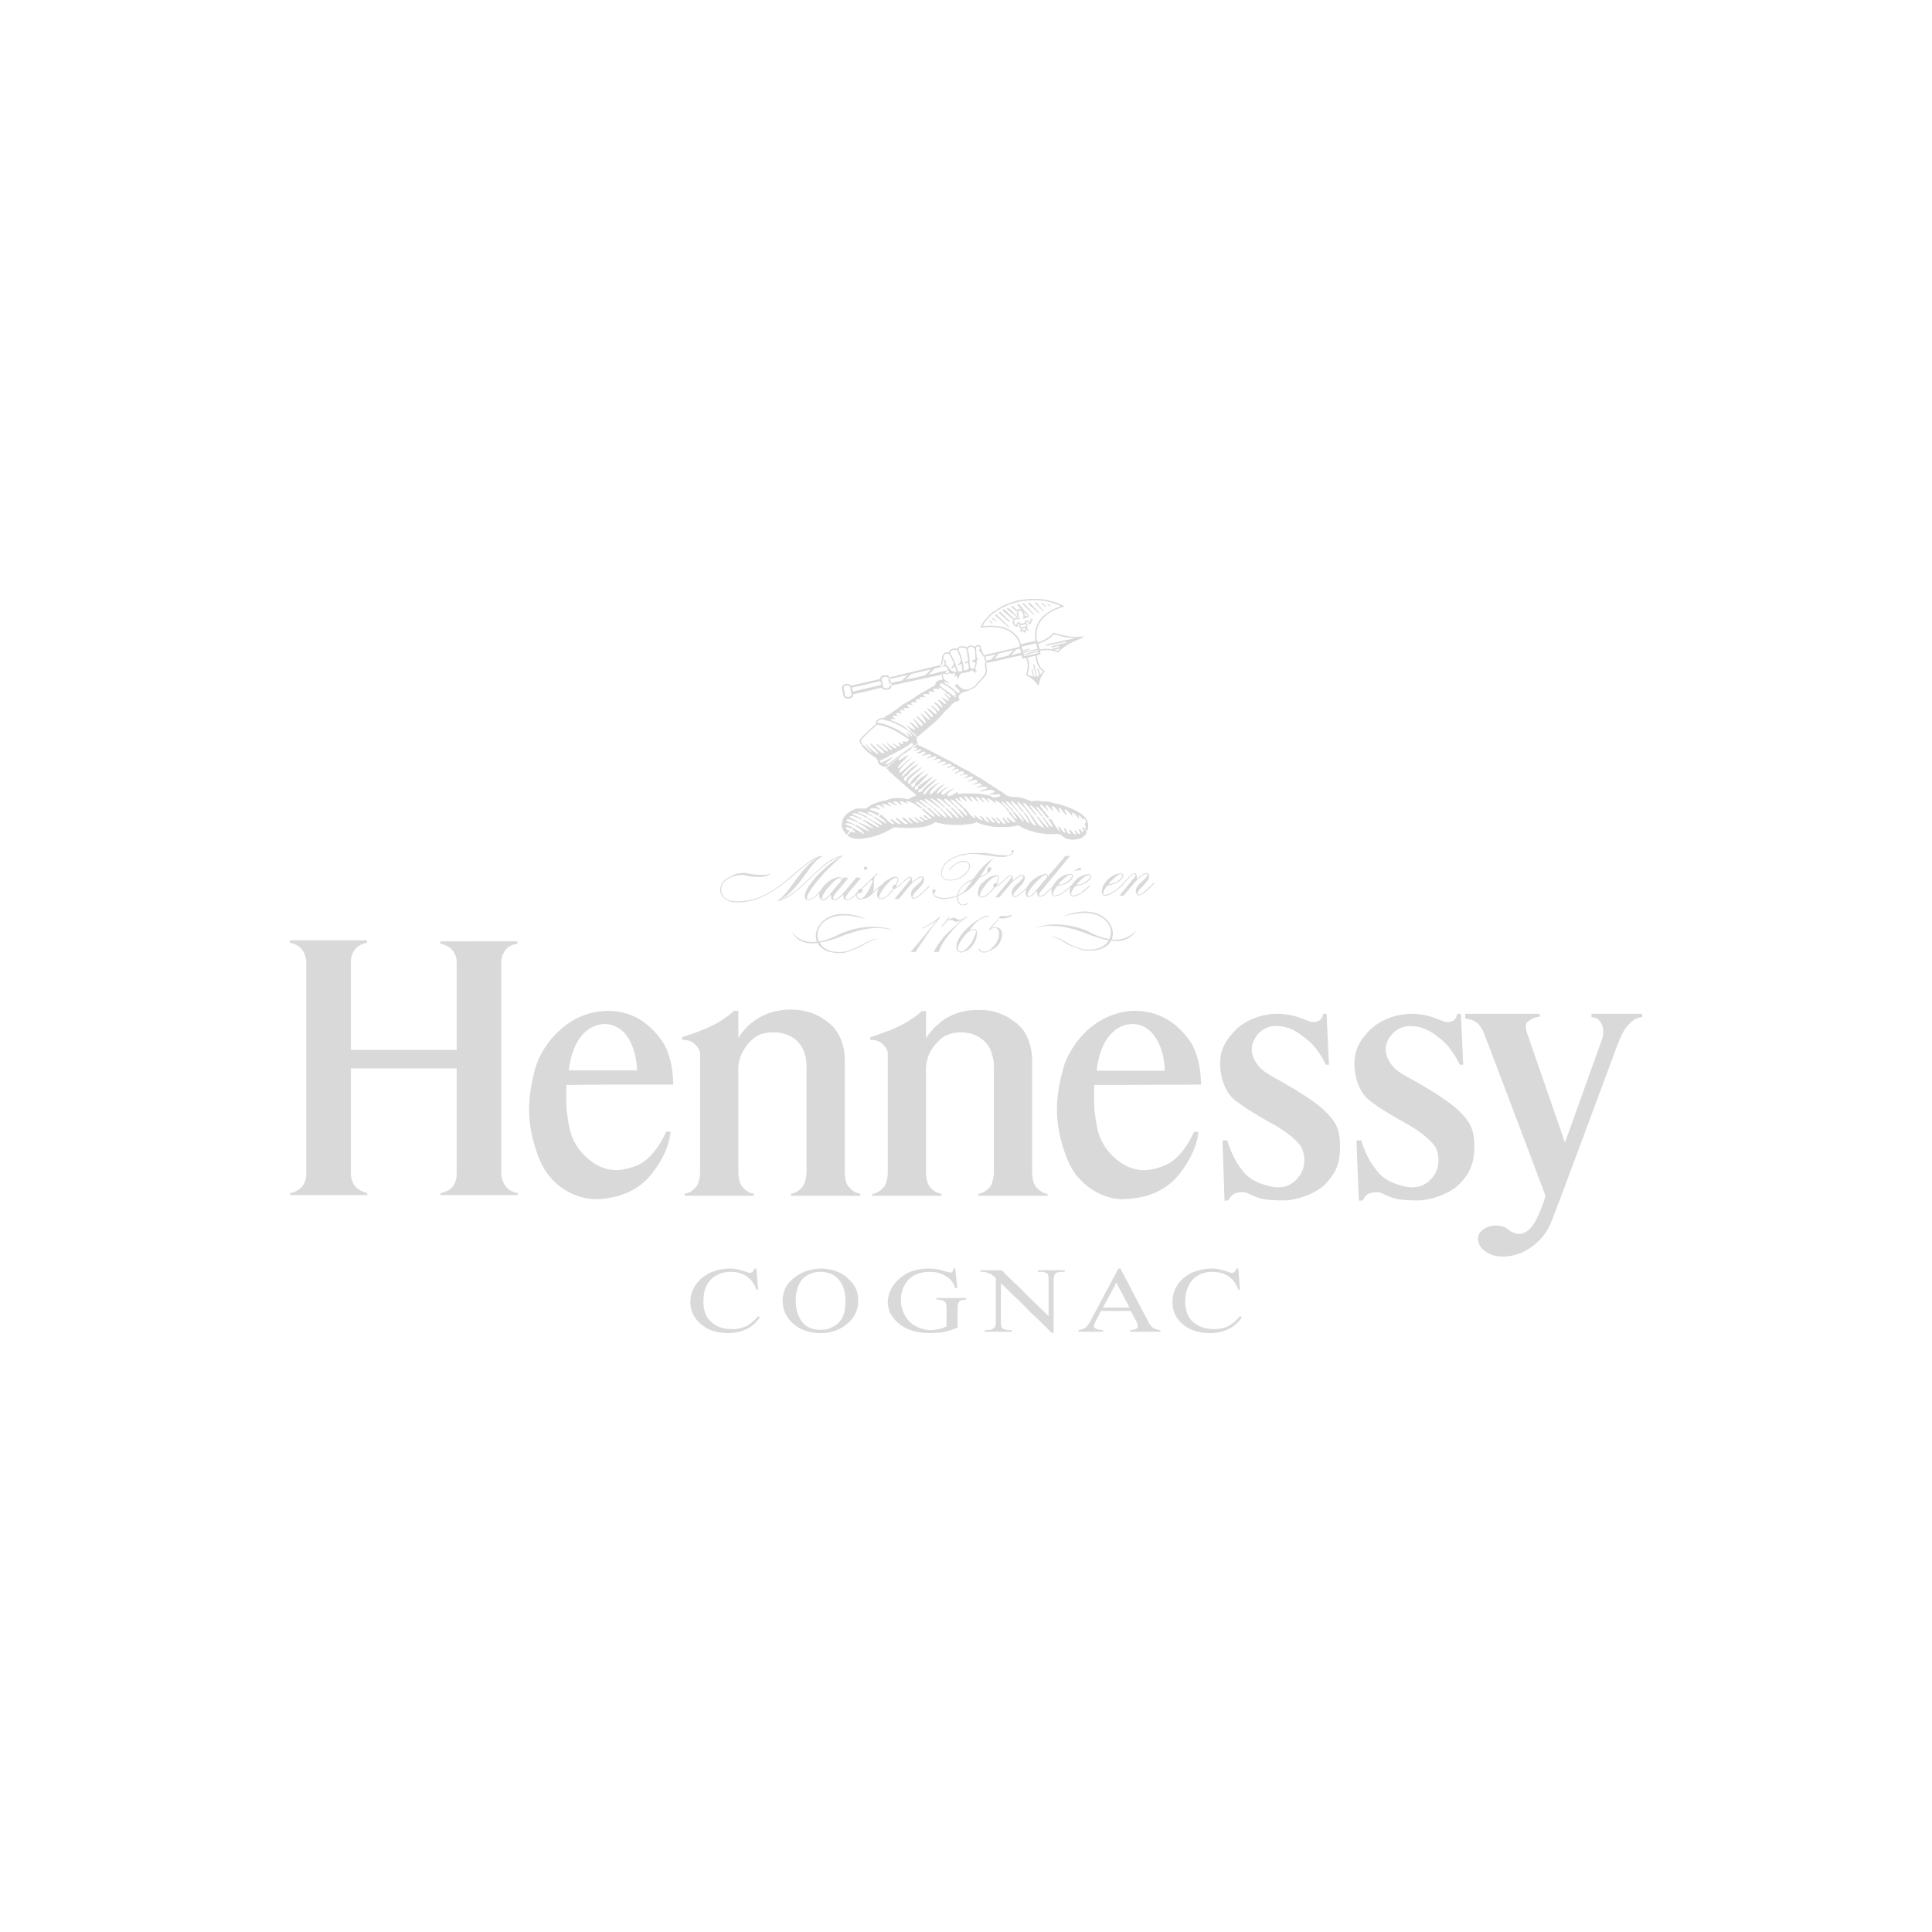 <svg width="200" height="200" fill="none" xmlns="http://www.w3.org/2000/svg"><path fill-rule="evenodd" clip-rule="evenodd" d="M152.135 121.115v-4.761c.313.548.485 1.233.485 2.295.001 1.096-.172 1.849-.485 2.466zm0-15.584c.173.035.381.103.589.24.383.206.591.617.766.891.173.309 6.498 17.125 6.498 17.125s-.068.41-.625 1.746c-.555 1.336-1.043 1.849-1.598 2.09-.557.24-.974.034-1.286-.103-.348-.172-.591-.651-1.634-.651s-1.808.651-1.842 1.267c0 .754.349 1.267 1.321 1.713.974.41 2.538.308 3.893-.548 1.321-.822 1.946-1.815 2.329-2.706.279-.581 6.639-17.741 6.812-18.22.174-.445.486-1.267.799-1.747.348-.513.592-.754.87-.959.417-.343.973-.377.973-.377v-.342h-5.248v.342s.347.034.555.137c.209.171.417.343.557.719.139.377.139.891 0 1.37-.14.411-3.859 10.755-3.859 10.755l-3.963-11.439a1.978 1.978 0 01-.07-.789c.07-.274.453-.478.696-.616.314-.137.731-.171.731-.171v-.308h-7.264v.581zm0-.582v.582c-.279-.103-.453-.103-.453-.103v-.479h.453zm0 11.405c-.245-.445-.557-.788-.94-1.198-.868-.891-2.502-1.952-4.099-2.877-1.6-.959-2.608-1.267-3.27-2.398-.659-1.096-.311-1.986 0-2.467.315-.478 1.045-1.197 2.121-1.197 1.079 0 1.912.376 2.746.993 1.008.753 1.285 1.13 1.876 2.02.205.32.391.652.557.994h.347l-.243-5.274h-.382s-.071.581-.487.752c-.451.138-.555.138-1.009 0-.416-.136-1.563-.752-3.197-.752-1.598 0-3.302.616-4.38 1.712-1.146 1.164-1.564 2.192-1.564 3.425 0 1.266.417 2.911 1.53 3.802 1.112.89 2.746 1.815 3.859 2.432 1.112.616 2.78 1.781 3.127 2.705.313.925.245 1.986-.417 2.843-.695.822-1.633 1.335-3.267.856-1.668-.479-2.189-1.028-2.989-2.192-.8-1.198-1.146-2.5-1.146-2.5l-.487.034.245 6.233.416-.035s.243-.684.904-.787c.869-.171.869 0 1.737.343.835.376 1.67.444 3.059.444 1.391 0 3.475-.753 4.414-1.814.418-.445.731-.856.94-1.336v-4.761h-.001zm-36.599 19.351v-.343h1.39l-1.355-2.569-.035.035v-1.062l.244-.445h.209l2.78 5.308c.209.446.416.72.591.823.209.137.451.206.764.24v.171h-3.128v-.171c.314-.034.521-.069.626-.137.104-.069.173-.172.173-.275 0-.136-.069-.343-.243-.651l-.487-.924h-1.529zm0-11.611v-4.109c1.841 1.541 3.545 1.301 5.143.616 1.842-.822 2.92-3.425 2.92-3.425h.451s0 1.781-1.841 4.212c-1.703 2.261-4.17 2.706-5.944 2.741-.209.034-.451 0-.729-.035zm0-11.782v-1.473h5.04s.035-1.61-.731-3.048c-.764-1.472-1.876-1.782-2.572-1.782-.451 0-1.077.104-1.738.549v-1.61a6.685 6.685 0 012.016-.309c2.711.069 4.38 1.404 5.594 3.083 1.253 1.781 1.182 4.555 1.182 4.555l-8.791.035zm0-14.898v-.137c.904-.033 1.633-.377 2.19-1.13-.349.582-.835 1.267-2.19 1.267zm0-5.206v-.103c.208-.171.416-.343.625-.582l.14-.137c.521-.582.973-1.062 1.216-.994.069.035.105.069.105.137.068.103.104.274.068.48.521-.48.87-.686 1.079-.617.104.034.174.136.174.308v.035c0 .65-1.391 1.439-1.148 1.849l.036.034c.139.034.556-.137 1.598-1.233h.036c.02.018.032.042.034.069-.868.924-1.425 1.301-1.704 1.233-.068-.034-.104-.069-.138-.171-.453-.89 1.286-1.542 1.112-2.022h-.034c-.141-.068-.453.034-1.183.754l-1.25 1.473h-.417l1.598-1.953c.105-.103.07-.205 0-.274h.036s-.036 0-.036-.033c-.209-.069-.798.617-1.146.993-.085.11-.178.213-.279.308-.165.159-.34.308-.522.446zm0-.788c.452-.205.869-.65.729-.925-.034 0-.034-.034-.068-.034-.036-.033-.105-.068-.209-.033h-.104c-.105.033-.245.033-.349.068v.24c.174-.137.382-.24.521-.24.036 0 .07 0 .104.034.036 0 .036.034.036.068 0 .24-.382.582-.661.72v.102h.001zm12.652 39.901l.173 2.192h-.173c-.245-.651-.591-1.13-1.043-1.404-.452-.309-1.008-.445-1.634-.445-.521 0-1.008.103-1.425.343-.417.205-.765.548-1.008 1.027-.245.445-.383 1.029-.383 1.748 0 .581.139 1.062.349 1.506.243.411.59.72 1.043.96.485.239 1.008.343 1.599.343.478.002.95-.092 1.39-.275.382-.171.834-.513 1.285-1.062l.21.103c-.418.582-.87.994-1.425 1.233-.521.274-1.148.41-1.912.41-1.321 0-2.329-.41-3.059-1.163-.555-.583-.8-1.268-.8-2.055 0-.651.175-1.234.521-1.781.349-.515.836-.926 1.461-1.234a5.157 5.157 0 012.085-.445c.555 0 1.146.138 1.704.343a.914.914 0 00.347.103.674.674 0 00.279-.068.683.683 0 00.209-.377h.207v-.002zm9.384-21.098l-.244-5.274h-.347s-.071.582-.521.753c-.417.137-.557.137-.975 0-.452-.137-1.599-.753-3.233-.753-1.598 0-3.302.616-4.378 1.713-1.148 1.163-1.564 2.191-1.564 3.424 0 1.267.415 2.911 1.528 3.802 1.148.89 2.746 1.815 3.859 2.432 1.112.616 2.816 1.781 3.129 2.706.347.924.277 1.986-.418 2.842-.66.822-1.598 1.335-3.266.856-1.67-.479-2.191-1.028-2.991-2.192-.764-1.198-1.111-2.5-1.111-2.5l-.487.034.209 6.233.416-.034s.243-.685.905-.788c.868-.171.904 0 1.738.343.834.376 1.702.445 3.093.445s3.441-.754 4.414-1.815c.938-1.096 1.391-1.918 1.391-3.802 0-1.918-.557-2.602-1.425-3.493-.834-.891-2.504-1.952-4.101-2.877-1.6-.959-2.573-1.267-3.234-2.398-.659-1.096-.313-1.986 0-2.466.279-.479 1.009-1.198 2.085-1.198 1.079 0 1.948.376 2.746.993 1.008.753 1.321 1.13 1.912 2.02.313.48.555.994.555.994h.315zm-22.036-19.728v.24c-.209.171-.451.41-.696.651-.034.102-.034.137.036.137.174-.035.347-.069.487-.137.034 0 .104-.034.173-.068v.102c-.035 0-.069.034-.069.034-.036 0-.036 0-.07.034-.209.07-.451.103-.73.171-.347.343-.557.822-.382.96h.036c.207.068.659-.103 1.215-.514v.103c-.521.377-.973.582-1.215.513-.07-.033-.14-.068-.175-.136v-.034h-.036c-.138-.41.036-.89.453-1.37.277-.309.591-.548.973-.686zm0 6.781v.137c-.173 0-.348-.034-.521-.034-.348.686-1.285 1.165-2.851.993v-.102c1.357.171 2.225-.274 2.608-.924-.557-.103-1.251-.309-2.087-.617l-.521-.205v-.309c.245.103.453.171.662.309a7.04 7.04 0 002.014.685c.557-1.096-.313-2.706-2.676-2.706v-.136c2.33-.069 3.407 1.678 2.921 2.877.137.032.312.032.451.032zm0 7.673v1.61a4.381 4.381 0 00-.939.993c-.904 1.301-1.077 3.287-1.077 3.287h2.015v1.473h-2.259s-.069 2.192.07 2.98c.174 1.13.243 2.808 1.841 4.384.105.103.243.205.348.309v4.109c-.973-.137-2.259-.616-3.371-1.644v-15.412c.94-.959 2.087-1.712 3.372-2.089zm0 26.817v1.062l-1.355 2.534h1.355v.344h-1.564l-.521 1.027c-.14.24-.209.411-.209.548 0 .103.069.172.175.24.104.103.381.138.764.171v.172h-2.017v-.308c.07 0 .106-.035.141-.069.208-.137.416-.445.659-.891l2.572-4.83zm-3.372-39.455v-.137c.208-.137.416-.342.661-.548 0-.034.034-.034.07 0v.034c-.244.24-.487.48-.731.65zm0-.788v-.103c.278-.137.695-.479.695-.753 0-.034 0-.034-.034-.068-.036 0-.07-.034-.105-.034-.14.034-.349.137-.556.274v-.24a5.13 5.13 0 00.382-.103h.104c.105 0 .175 0 .245.034 0 0 0 .034.034.068.139.24-.278.72-.765.925zm0-4.931v-.515c.035-.033.035-.033 0-.068v-.308l.348.445c.209-.548.173-1.028-.14-1.473a.57.57 0 00-.208-.206v.309c.035-.035.035-.068.07-.068.104.102.174.274.208.48-.07 0-.138.033-.138.067-.07.103.104.24.104.411-.07.137-.139.035-.244-.034v.034l.382.377a1.055 1.055 0 01-.382.548zm0-2.124v.309c0 .033-.035.068-.069.068a.944.944 0 00-.452-.445c-.035.034.104.24.035.377-.035-.069-.07-.138-.14-.171v-.583c.279.137.488.273.626.445zm0 1.164v.034l-.105-.068c-.034.136.07.274.105.41V85.7l-.105-.103c.07 0 .105 0 .105.035zm0 .445v.514c-.105.103-.243.172-.417.24-.069 0-.139.034-.209.034v-.651c.07.068.175.137.279.102.034-.24-.209-.274-.104-.513.208.068.243.376.451.308v-.034zm0 4.521v.24a5.284 5.284 0 00-.626.616v-.513c.209-.137.418-.274.626-.343zm0 .822c-.035.034-.105.034-.139.068-.139.035-.279.07-.451.103h-.036v.103c.209-.035.383-.103.557-.137 0 0 0-.034.034-.034h.035v-.103zm0 .754v.136c-.201.138-.41.264-.626.377v-.103c.209-.068.418-.205.626-.41zm0 2.192v.136c-.173 0-.382.034-.626.069v-.138c.245-.033.453-.067.626-.067zm0 1.85v.308l-.626-.206v-.308l.626.205zm0 2.054v.103h-.035a11.517 11.517 0 01-.591-.205V98.1c.175.07.383.103.591.171h.035zm0 8.768v15.413c-.209-.206-.417-.411-.626-.65v-14.044l.626-.719zm0 30.517v.308h-.521v-.171c.244-.035.417-.103.521-.137zm-.626-47.436v-.172l.175-.103c.174-.136.313.206.138.206l-.313.07zm0-23.871v-.309c.07 0 .14-.035.245-.035.104 0 .208 0 .313-.034l.034.137c-.209.069-.383.171-.592.24zm0-.309v.309c-.485.205-.938.41-1.25.65v-.343l.174-.034-.174-.069v-.172l1.008-.205c-.313-.034-.661-.069-1.008-.103V65.8c.452.103.868.138 1.25.138zm0 18.083v.583c-.208-.309-.382-.445-.451-.445-.14-.069-.14.068-.034.445-.244-.412-.522-.686-.765-.822v-.309h.034c.487.171.904.343 1.216.548zm0 2.193v.65c-.451.103-.868.069-1.25-.102v-.96c.174.172.14.48.452.514.347.103-.14-.24-.036-.445.313.136.209.377.696.548.034-.171-.175-.274-.139-.514.104.069.173.205.277.309zm0 3.732v.172l-.382.069.382-.24zm0 .994v.547c-.068.07-.068.103 0 .103v.103c-.068 0-.138.034-.208.034-.314.343-.556.822-.383.959h.036c.139.068.313 0 .555-.103v.103c-.208.103-.416.137-.555.103-.07-.034-.14-.069-.174-.137v-.035a.967.967 0 01.034-.821c-.176.17-.362.33-.555.48v-.103c.208-.172.416-.343.659-.583h.036c.07-.103.139-.24.243-.343l.312-.307zm0 3.493v.138a6.148 6.148 0 00-1.25.239v-.034c.452-.172.868-.308 1.25-.343zm0 1.576v.308c-.416-.136-.834-.24-1.25-.342v-.206c.416.034.834.137 1.25.24zm0 2.088v.07c-.591-.206-.972-.377-1.25-.548v-.138c.347.206.695.412 1.25.616zm0 9.659v14.044c-.451-.549-.834-1.234-1.146-2.021l-.104-.308v-9.557a10.58 10.58 0 011.25-2.158zm-1.25-16.269c.486-.17.904-.65.765-.924-.036 0-.036-.035-.07-.035a.302.302 0 00-.209-.068s-.034 0-.034.033h-.07c-.14 0-.243.034-.382.069v.274c.208-.172.382-.274.555-.274.036 0 .07 0 .104.033 0 0 .036.035.036.069 0 .24-.417.582-.695.72v.103zm0-2.294v-.582h.486l-.486.582zm0-4.898l.104.103a.372.372 0 00-.104-.343v.24zm0-18.494v.17a11.14 11.14 0 01-.869-.239v-.136c.313.102.59.17.869.205zm0 .48v.171h-.035l-.834.171v-.137l.869-.206zm0 .273l-.869.206v.137l.105-.034.243.102-.348.069v.172l.313-.069c-.07.069-.14.171-.208.24-.036 0-.07-.034-.105-.034v.137c.035.034.069.034.105.034l.034.034.034-.034c.14-.206.383-.411.696-.616v-.344zm0 16.92v.308c-.175.034-.071.136 0 .274v.24c-.383-.377-.451-.65-.626-.65-.174.033.07.239.07.547-.14-.136-.244-.24-.313-.376v-.616c.243.067.556.135.869.272zm0 2.328v.96a1.512 1.512 0 01-.383-.274.837.837 0 00-.485-.172v-.583c.104.138.209.274.347.377-.034-.205-.278-.41-.174-.548.313.102.279.548.661.651.104-.068-.209-.411-.036-.48.035 0 .07.035.07.07zm0 2.809v.582l-.869 1.062v-.617l.869-1.027zm0 1.952v.274a5.445 5.445 0 00-.66.616c-.036.103-.036.103.034.138.175-.034.348-.069.487-.138.034 0 .068-.034.139-.068v.102l-.035.035c-.244.068-.486.136-.799.205 0 0-.035 0-.035.034v-.616a2.56 2.56 0 01.869-.582zm0 1.61v.102c-.313.24-.626.41-.869.48v-.103c.243-.035.521-.205.869-.48zm0 2.602v.034c-.035 0-.105.035-.139.035h-.07c.07-.034.138-.069.209-.069zm0 .994v.206c-.279-.035-.591-.103-.869-.103v-.171c.278 0 .556.034.869.068zm0 1.712v.138c-.279-.172-.521-.344-.869-.48v-.068c.348.102.59.274.869.41zm0 12.433v9.557c-.626-1.714-.869-3.187-.869-4.625 0-1.336.209-2.603.59-4.007.07-.308.174-.617.279-.925zm-.869 21.817v-.239h.798v.171h-.277c-.208 0-.382.034-.521.068zm0-68.67v-.171c.139-.034.277-.103.417-.137-.14-.069-.279-.137-.417-.172v-.17c.209.101.417.17.626.273l.138.103-.138.034c-.217.059-.426.14-.626.24zm0-.65v.17c-.279-.102-.557-.205-.835-.273v-.137c.278.067.557.137.835.24zm0 .478v.171c-.313.103-.591.274-.835.41v-.136c.244-.17.523-.307.835-.445zm0 2.707v.136c-.104 0-.208-.033-.313-.068-.14.137-.314.308-.522.445v-.171c.174-.137.349-.275.452-.411l.034-.034h.036l.313.103zm0 .89v.137l-.835.17v-.137l.835-.17zm0 .274l-.557.137v.137l.557-.137v-.137zm0 .274v.172l-.313.068c.105 0 .209.034.313.068v.137c-.279-.068-.557-.137-.835-.171v-.137a.967.967 0 00.313.035v-.035l.522-.137zm0 16.166v.616c-.14-.171-.244-.309-.452-.377-.175.068 0 .206.07.582-.175-.205-.313-.377-.453-.48v-.547c.141.034.245.068.349.103.138.034.312.068.486.103zm0 2.533v.583h-.036c-.243.034-.521.034-.799.034v-1.027c.174.206.278.308.313.274.104-.034 0-.274-.313-.686v-.102l.208-.034a23.754 23.754 0 00-.208-.206v.069h.07c.313.308.487.753.765 1.095zm0 3.905v.617l-.835.993v-.651l.835-.96zm0 1.507c-.036.034-.036.068-.07.068-.138.171-.279.343-.349.514l-.416.41v.104l.313-.309c-.069.212-.069.44 0 .651 0 .034.036.034.036.034v.034c.034.034.104.103.174.103.069.034.173.034.313 0v-.103c-.14.069-.244.069-.313.034 0 0-.036 0-.036-.034v.034c-.174-.137.036-.616.349-.925v-.615h-.001zm0 4.555v.171c-.279-.034-.557-.034-.835-.034v-.102c.244-.035.523-.035.835-.035zm0 1.37v.069a2.459 2.459 0 00-.591-.171h.243c.14.034.244.068.348.103zm0 34.422v.239a.86.86 0 00-.208.172c-.071.103-.141.308-.141.684v5.378h-.208l-.279-.274v-6.199h.836zm-.835-68.808l.14.103c.034 0 .068-.034.068-.068l-.208-.138v.103zm0-.514v.137a4.13 4.13 0 00-.694-.137v-.136c.243.033.486.068.694.136zm0 .411v.103l-.173-.137c-.036-.034.034-.103.068-.068l.105.102zm0 .754v.137c-.278.205-.521.41-.694.65v-.24c.209-.208.441-.392.694-.547zm0 2.603v.171a3.276 3.276 0 01-.694.376v-.136c.277-.137.486-.274.694-.411zm0 .719v.137l-.313.069-.035-.103.348-.103zm0 .513v.137c-.243 0-.451 0-.694.034v-.136c.243-.035.451-.035.694-.035zm0 15.824v.548c-.105-.102-.173-.171-.243-.206-.243.035.138.343.174.617-.279-.274-.487-.48-.625-.582v-.41h.068c.245 0 .454-.001.626.033zm0 1.575c-.313-.376-.556-.651-.694-.856v.308c.173.206.381.48.625.788h.069v.102c-.035-.102-.105-.17-.173-.274h.173v-.068zm0 .754v1.027c-.209 0-.451-.034-.694-.068v-.65c.038.035.086.059.138.068.071 0 0-.103-.138-.343v-.274c.243.274.485.513.659.65.035-.102-.174-.48-.659-1.13l.034.034h.104c-.034-.068-.104-.137-.138-.205v.068h.068c.279.378.487.652.626.823zm0 5.274v.65l-.694.857v-.685l.485-.582c.036-.103.036-.205-.034-.24-.035-.034-.07-.034-.105-.034-.104 0-.208.069-.347.171v-.17c.034-.035.069-.035.104-.035.069-.034.105-.034.173-.069h.036c.069 0 .139.034.209.069.034.034.068.103.068.205l.105-.137zm0 1.542v.103c-.278.273-.521.478-.694.547v-.102c.173-.07.417-.309.694-.548zm0 3.596v.102c-.243 0-.451.034-.694.069v-.069c.209-.034.417-.068.694-.102zm0 35.757v6.198l-.694-.685v-1.404l.659.651v-3.665c0-.411-.034-.651-.138-.754-.14-.103-.313-.137-.521-.171v-.171h.694v.001zm-.694-7.707v-.376c.347.171.555.171.555.171v.206h-.555v-.001zm0-53.909v-.24a.449.449 0 01.104-.137c-.036-.033-.07-.033-.104-.068v-.171c.068.068.138.102.209.171l.068.035-.034.068c-.105.103-.175.24-.243.342zm0-6.713v-.103l.104.103c.069.068-.036.068-.07.068l-.034-.068zm0-.616v-.137l.416.376c.035.034 0 .103-.035.069l-.381-.308zm0-.514v.137c-.175 0-.313-.034-.487-.034V62c.175 0 .312.035.487.035zm0 .377v.137l-.105-.103c-.07-.034.069-.068.105-.034zm0 .651l-.487-.548v.171l.487.48v-.103zm0 .822v.24c-.245.239-.383.547-.487.856v-.377c.104-.24.278-.48.487-.72zm0 2.466v.136c-.14.07-.279.103-.417.171l.173.583c.07 0 .14-.034.245-.034v.136c-.07 0-.141.034-.245.034l.07.274c.034.034 0 .103-.07.103l-.243.068v-.205l.104-.034-.034-.137-.07.034v-.103h.034l-.034-.103v-.89c0 .034.034.034.034.069v.068c.175-.068.313-.136.453-.17zm0 2.911v.171a1.548 1.548 0 01-.487-.65v-.48c.104.411.243.72.487.959zm0 .377c-.036 0-.036.033-.07.068l-.139.103-.209-.616-.07.033v.137l.175.514-.14.171h-.035v.822l.035.034.07.137.034-.17c.07-.344.174-.686.349-.995v-.238zm0 13.323v.41c-.105-.068-.175-.068-.209-.068-.036.069.034.206.209.412v.308a3.257 3.257 0 00-.487-.48v-.65c.175-.001.312.034.487.068zm0 1.473c-.209-.274-.383-.514-.487-.651v.206c.139.17.313.376.487.617-.036-.034-.036-.069-.07-.103h.07v-.07zm0 .65v.274c-.105-.172-.279-.376-.487-.685v-.137l.07.034c-.036-.034-.036-.069-.07-.103.175.24.347.445.487.617zm0 .548c-.209-.103-.349-.24-.487-.377v.96c.175.034.313.034.487.068v-.65zm0 4.932v.171c-.14.137-.313.274-.487.445v-.41c.139-.103.312-.172.487-.206zm0 .856v.685l-.209.24c-.104.137-.174.343 0 .41.069 0 .139-.034.209-.067v.102c-.07.035-.14.035-.209.035h-.104c-.036 0-.036-.035-.036-.035a.272.272 0 01-.139-.136v-.65l.488-.584zm0 4.418v.069c-.175 0-.313.034-.487.068v-.034c.104-.034.278-.069.487-.103zm0 27.572v.376h-.487v-.754c.175.171.347.275.487.378zm0 8.083v.171h-.453v-.171h.453zm0 4.109v1.404l-.487-.479v-1.404l.487.479zm-.487-72.231v-.138l.175.206c.034.034 0 .103-.036.068l-.139-.136zm0-1.371v.137h-.73V62h.73zm0 .513v.172l-.279-.24c-.068-.069.105-.103.139-.069l.14.137zm0 .72l-.73-.753v.24l.73.65v-.137zm0 1.37v.377c-.14.445-.14.89-.036 1.404h.036v.89l-.73.171v-.102l.73-.172-.14-.582-.59.136v-.273l.521-.103c-.104-.65-.034-1.232.209-1.746zm0 2.774l-.73.171v.103l.73-.171v-.103zm0 .24v.205l-.07.034c0 .137.034.308.07.445v.48a3.374 3.374 0 01-.209-.891l-.521.103v-.206l.73-.17zm0 1.61v.136l-.036-.137h.036zm0 .821l-.07-.034-.277-1.267-.106.034.279 1.233-.069.034-.14-.034-.139-.753h-.104l.139.753-.035.034-.208-.103v.24c.313.171.521.411.729.685v-.822h.001zm0 12.844v.65a.732.732 0 01-.174-.101c0 .068.07.17.174.342v.206c-.279-.274-.487-.514-.73-.651v-.41c.035 0 .069 0 .105.034.206-.04.415-.064.625-.07zm0 1.576c-.382-.48-.625-.788-.73-.994v.274c.175.206.383.48.626.788h.104v.137a1.859 1.859 0 01-.209-.274h.173c0 .035 0 .035.036.07zm0 .787v.96l-.73-.206v-.993c.175.24.313.41.556.445.07-.034-.173-.377-.556-.993v-.103l.175.035-.175-.171v.068h.069c.244.308.418.65.661.959zm0 5.514v.411c-.279.24-.521.548-.73.822v-.685c.209-.206.451-.41.73-.548zm0 1.233l-.14.138v.034c-.207.239-.415.444-.59.547v.069c.175-.069.348-.206.556-.445.07-.069.138-.034.138.034 0 .137 0 .206.036.274v-.65zm0 3.94v.034c-.07 0-.104.034-.174.034.034 0 .07-.034.174-.069zm0 27.091v.754h-.73V108.34c.139.582.175 1.062.175 1.198v11.885s0 1.028.451 1.507c.034.034.068.069.104.103zm0 12.09v1.404l-.73-.685v-1.404l.73.685zm-.73-70.554v-.514l.139.137c.07.069.139 0 .104-.034l-.243-.274c.09.092.14.215.139.342a.44.44 0 01-.139.343zm0-1.233v-.137l.383.376c.034.069-.036.069-.07.069l-.313-.308zm0-1.336v.137h-.14V62h.14zm0 .48v.24l-.14-.138v-.17h.105l.035.068zm0 .719v.137l-.14-.137v-.171l.14.17zm0 .685c-.035-.035-.07-.103-.14-.103v-.034l.14.137zm0 .171v.514l-.07.069h-.07v-.275c.036.035.036.069.07.103a.485.485 0 00.07-.239c0-.103-.07-.206-.14-.274v-.034l.14.136zm0 2.397v.274l-.14.035v-.275l.14-.034zm0 .891v.103l-.14.034v-.103l.14-.034zm0 .205v.103l-.14.034v-.103l.14-.034zm0 .24v.206l-.07.035h-.07v-.206l.14-.035zm0 2.158v.24c-.035-.034-.07-.069-.14-.103v-.171l.14.034zm0 12.98v.411l-.035-.034c0 .034 0 .069.035.171v.274c-.035-.033-.07-.103-.14-.137v-.753c.07 0 .105.034.14.069zm0 1.302v.068l-.14-.034v-.206a.621.621 0 01.14.172zm0 .137h-.07c0-.034-.034-.069-.07-.103.07.068.105.137.14.205v-.102zm0 .651v.993c-.035 0-.07-.034-.14-.034v-1.198c.07.102.105.17.14.24zm0 6.302v.685c-.035.068-.07.138-.14.206v-.72c.07-.07.105-.137.14-.171zm0 1.403v.069c-.035.034-.07.068-.14.068v-.103c.07 0 .105-.034.14-.034zm0 15.619v15.447h-.14v-15.893c.07.137.105.309.14.446zm0 26.098v1.404l-.14-.137V134.3l.14.138zm-.14-67.198v-.102h.036v.102h-.036zm0-1.952v-.034l.07.034h-.07zm0-3.288v.137c-.034 0-.104.034-.173.034v-.136c.069-.035.139-.035.173-.035zm0 .411v.171l-.068-.102c-.07-.035 0-.069.068-.069zm0 .617v.17l-.173-.17v-.172l.173.172zm0 .719h-.173v.137h.105c.034.034.068.034.068.068v-.033l-.173-.206v-.171l.173.205zm0 .616v.308l-.034-.103c-.034-.102-.07-.137-.139-.205v-.137c.069 0 .139.069.173.137zm0 .89v.034l-.173-.033v-.137h.035l.138.137zm0 1.233v.275l-.173.034v-.274l.173-.035zm0 .652v.102l-.173.068v-.102l.173-.068zm0 .239v.103l-.173.034v-.102l.173-.035zm0 .206v.103l-.173.068v-.103l.173-.068zm0 .24v.206l-.173.068v-.24l.173-.034zm0 2.089v.17a.75.75 0 00-.173-.101v-.172l.173.103zm0 12.946v.753a.352.352 0 00-.173-.205v-.617a.264.264 0 01.173.07zm0 1.199v.206a1.043 1.043 0 00-.173-.24v-.206c.069.103.139.17.173.24zm0 .719v1.199c-.034-.034-.104-.034-.173-.069v-.788c.069.068.139.103.173.137.036-.069-.034-.24-.173-.48v-.274c.069.104.139.207.173.275zm0 6.712v.72c-.138.274-.208.48-.068.582.034 0 .068 0 .068-.033v.102h-.173v-1.096c.069-.103.105-.206.173-.275zm0 16.406v15.892h-.173v-16.372c.069.172.139.31.173.48zm0 26.406v1.405l-.173-.171v-1.405l.173.171zm-.173-64.491v-.583a1.826 1.826 0 000-.617v-.513c.243.513.243 1.062 0 1.713zm0-7.774v.136c-.14 0-.278.034-.416.034v-.137c.138 0 .277-.033.416-.033zm0 .821v.172l-.416-.411v-.137c.034 0 .068 0 .104.033l.312.343zm0 .685v.171l-.416-.445v-.206l.416.48zm0 .206a.472.472 0 00-.278.068c0-.206-.035-.377-.139-.514v.822l.139-.103c.104-.101.208-.136.278-.136v-.137zm0 .48v.136c-.035 0-.07-.034-.07 0-.034 0-.07.034-.07.137.036.034.105.068.14.137 0 .103.035.205-.035.274 0 .068 0 .137.035.205v.137l-.035-.035c-.035 0-.069 0-.105.035-.034.034-.068.068-.068.171l-.036.137-.069-.102c-.036-.035-.07-.069-.104-.069v-.172c.034.035.068.035.104.069.035-.069.069-.137.105-.172h.068c-.034-.034-.034-.068-.034-.137-.104.034-.175.069-.243.069v-.138l.313-.103v-.136c-.036 0-.036-.035-.07-.035h-.034c-.07 0-.141 0-.209.035v-.138c.034 0 .068-.033.139-.033 0-.172.07-.274.174-.274.034-.033.069-.033.104.001zm0 2.294v.274l-.416.102v-.274l.416-.102zm0 .685v.102l-.416.103v-.103l.416-.102zm0 .206v.102l-.416.103v-.103l.416-.102zm0 .239v.103l-.382.068.034.103.349-.068v.753c0-.17-.07-.342-.14-.513l-.277.068v-.548l.034.138.382-.104zm0 1.575v.755c-.035-.035-.07-.035-.104-.069l-.07-.034.034-.034c.07-.206.14-.412.14-.618zm0 13.563v.617c-.174-.172-.278-.274-.382-.308-.139 0 0 .24.382.72v.205a3.478 3.478 0 00-.416-.513v-.857c.034 0 .068 0 .104.035l.312.101zm0 1.713a2.142 2.142 0 00-.349-.445h-.068v-.103c.034.068.104.137.173.206l-.173-.034c.173.24.313.48.417.65v-.274zm0 .616v.788c-.14-.068-.278-.103-.416-.172v-.685h.034c0-.034-.034-.102-.034-.171v-.24c.138.172.312.344.416.48zm0 6.645v1.096c0-.034-.035-.034-.035-.069h-.035l-.034-.033v-.035c-.104-.171-.104-.41 0-.719-.104.138-.209.206-.313.309v-.103l.417-.41v-.036zm0 15.651v16.372h-.416v-17.124c.173.239.312.513.416.752zm0 26.715v1.405l-.416-.445v-1.405l.416.445zm-.416-42.811v-.72c.068.035.138.103.138.274 0 .172-.07.308-.138.446zm0-29.25v.137a2.906 2.906 0 00-.591.137v-.17c.173-.035.382-.07.591-.104zm0 .412v.137l-.07-.035c-.07-.069 0-.102.07-.102zm0 .582l-.453-.514c-.034-.034-.104-.034-.138 0v.137l.591.583v-.206zm0 .24v.342c-.07-.24-.175-.377-.417-.48-.174.24-.174.548 0 .856l.069.137-.175-.068h-.068v-.137c.068.069.104 0 .034-.068l-.034-.035v-.513l.034-.103-.034-.068v.034c.034-.069.068-.103.104-.171l.034-.035h.036c.172.07.312.171.417.308zm0 1.233v.137c-.105 0-.175.034-.279.068h-.034c0 .034-.036.069 0 .103 0 .034 0 .069.034.103.07 0 .174-.034.279-.034v.137c-.07 0-.105.034-.14.034v.136h.14v.172c-.07-.035-.14-.035-.209-.035l-.209.035.139-.137c0-.035 0-.103-.034-.206v-.035c-.07 0-.105-.068-.14-.136 0-.103.035-.171.07-.206-.035-.103-.071-.137-.105-.137-.036.034-.104.103-.104.274v.068-.445c.034 0 .034-.034.068-.034.106 0 .211.069.279.206.07-.034.14-.068.245-.068zm0 2.089v.274l-.175.034.105.411.07-.034v.103h-.07l.034.102h.036v.65h-.07c-.035-.033-.035-.033-.035-.068l-.07-.274-.416.103v-.274l.347-.068-.104-.445-.243.068V67l.208-.034-.034-.102s0-.034.034-.069c0 0 0-.033.035-.033a2.62 2.62 0 00-.243-.548v-.274c.138.205.278.479.347.753l.244-.07zm0 16.029v.856c-.209-.206-.383-.377-.591-.514v-.48c.208.035.382.069.591.138zm0 1.301c-.313-.377-.523-.617-.591-.787v.274c.174.205.347.41.591.685l-.07-.068h.07v-.104zm0 .684v.24c-.105-.171-.313-.445-.591-.822l.034.035h.104a.564.564 0 01-.138-.172v.068h.034c.174.207.382.447.557.651zm0 .412c-.105-.034-.279-.274-.591-.616v1.027a.453.453 0 01.347.137c.07.034.14.068.245.136v-.684h-.001zm0 5.548v.72c-.175.24-.383.48-.591.685v-.548c.313-.308.659-.582.555-.787h-.034c-.07-.034-.243 0-.521.206v-.103c.243-.171.416-.24.555-.206l.036.033zm0 1.61v.103c-.245.205-.453.343-.591.445v-.103c.138-.068.346-.24.591-.445zm0 14.454v17.124h-.591V106.01c0 .035.034.035.034.069.208.171.382.376.557.583zm0 27.022v1.405l-.591-.582v-1.405l.591.582zm-.591-71.513v.171c-.139.034-.245.034-.383.102v-.17c.138-.035.244-.068.383-.103zm0 .377v.137l-.035-.034c-.035-.069 0-.103.035-.103zm0 .616v.034c-.105.24-.105.48-.035.753a.363.363 0 00-.348.103v.274c.034-.068.034-.103.07-.17.068-.07.174-.07.313-.07v-.136l-.383-.308v-.137l.383.342v-.513.035l-.383-.309v-.206l.383.308zm0 1.268v.445h-.07c-.105 0-.209-.068-.313-.137v-.343c0 .034.034.069.034.103.036.137.104.206.21.24 0-.17.069-.24.139-.308zm0 1.507v.274a2.63 2.63 0 00-.383-.48v-.205c.138.136.278.274.383.411zm0 1.061v.206l-.139.034-.244.24v-.377l.383-.103zm0 .651v.274l-.383.068v-.24l.383-.102zm0 14.864v.48c-.07.034-.07.068 0 .17v.275a3.173 3.173 0 00-.383-.343v-.583c.07 0 .105 0 .139-.033.069.034.174.034.244.034zm0 1.404v.069h-.07l.07.068c-.139-.171-.245-.308-.383-.445v-.137c.104.137.244.274.383.445zm0 .515a4.771 4.771 0 01-.383-.41c.035 0 .035.033.035.033h-.035v.206c.209.273.313.48.313.582a1.933 1.933 0 01-.313-.24v.24c.105.137.175.206.139.274-.034.034-.069.034-.139 0v.411h.07c.105-.034.209-.068.313-.068v-1.028zm0 6.335v.103a8.29 8.29 0 00-.383.274v-.103c.138-.102.278-.205.383-.274zm0 .685v.548c-.139.172-.279.309-.383.445v-.65c.104-.102.244-.24.383-.343zm0 1.2v.102c-.175.103-.279.137-.383.103v-.069c.07 0 .208 0 .383-.137zm0 13.356v17.777h-.383v-18.05c.138.102.244.171.383.273zm0 27.092v1.405l-.383-.344v-1.403l.383.342zm-.383-70.828v.171c-.035 0-.105 0-.139.035v-.137c.034-.035.104-.035.139-.069zm0 .582v.206l-.139-.103v-.24s0 .035.034.035l.105.102zm0 .651v.137l-.139-.103v-.206l.139.172zm0 .548l-.139-.137v.172l.068.068a.075.075 0 00.049-.021.077.077 0 00.022-.047v.651a.734.734 0 01-.105-.171c-.07-.171-.034-.377.07-.48l.035-.035zm0 1.473v.205a.272.272 0 00-.139-.136v-.172c.034.034.104.069.139.103zm0 1.575v.377l-.139.171v-.274l.068-.068h-.068v-.171l.139-.035zm0 .65v.24l-.139.035v-.24l.139-.034zm0 14.762v.583c-.035-.069-.105-.103-.139-.137v-.445h.139zm0 .96v.136c-.035-.068-.105-.102-.139-.171v-.171c.034.068.104.137.139.205zm0 .547l-.035-.034h-.104v-.137c.034.069.104.137.139.171zm0 .035v.206a.747.747 0 00-.139-.206v-.034.034h.139zm0 .548v.24a.747.747 0 00-.139-.207V84.4c.034.07.104.138.139.206zm0 .513v.412c-.035 0-.105.033-.139.033v-.514c.068.035.104.07.139.07zm0 5.926v.103c-.035.034-.071.102-.139.137v-.103c.034-.07.104-.103.139-.137zm0 .754v.65a.317.317 0 00-.035.309l.035.033v.069h-.035c-.036 0-.07-.034-.104-.103v-.72c.034-.068.104-.171.139-.239zm0 13.938v18.05h-.139v-18.153c.034.035.104.069.139.103zm0 27.024v1.403l-.139-.137v-1.404l.139.138zm-.139-41.614a.59.59 0 000-.343v.343zm0-2.809v-.342h.034c.07.034.105.103.07.171-.036.035-.036.069-.07.069 0 .034-.034.069-.034.102zm0-25.994v.137c-.036 0-.104.033-.14.033l-.313.103v-.137c.104-.035.174-.069.244-.103.07 0 .139-.033.209-.033zm0 .377v.24l-.14-.104c-.034-.069.07-.136.14-.136zm0 .616l-.417-.377h-.036v.206l.453.377v-.206zm0 .582v.17l-.453-.376v-.24l.453.446zm0 1.507v.172c-.14-.103-.279-.206-.453-.309v-.136c.175.067.314.17.453.273zm0 1.713v.17l-.453.104v-.172l.453-.102zm0 .239l-.453.48v.274l.453-.103v-.24l-.175.034.175-.171v-.274zm0 15.138v.445c-.07-.034-.104-.034-.14-.068-.069 0-.035.103.14.377v.17c-.175-.17-.313-.308-.453-.41v-.617c.141.035.279.07.453.103zm0 1.336c-.175-.206-.349-.377-.453-.514v.172c.141.136.279.308.453.513v.034c0-.034-.036-.034-.036-.068h.036v-.137zm0 .548v.24c-.157-.19-.308-.384-.453-.583h.209c-.068-.068-.138-.171-.209-.24v.172l.105-.034c.14.137.244.308.348.445zm0 .65v.515c-.14 0-.313.034-.453.034v-.445c.036.034.071.034.141 0 .034-.034-.036-.137-.141-.205v-.24c.141.102.314.274.453.342zm0 2.947v.342c-.07.138-.245.24-.453.275v-.069c.209-.069.314-.137.383-.274-.034-.034-.07-.103-.034-.171.034-.07.068-.103.104-.103zm0 2.808v.48c-.036.034-.104.068-.14.137l-.313.376v-.547l.244-.309c.105-.103.069-.206.034-.274-.07 0-.174.034-.278.137V90.7c.14-.103.244-.137.313-.103 0 0 0 .035.036.035h.034c.034.068.07.102.07.17zm0 1.233v.72s-.036-.035-.036-.069c-.103-.24-.068-.445.036-.651zm0 13.596v18.153h-.453v-18.461c.141.103.314.206.453.308zm0 26.989v1.404l-.453-.445v-1.404l.453.445zm-.453 5.241v-.172h.349v.172h-.349zm0-42.88v-.172l.314-.102c.07 0 .104.034.035.068-.07.102-.208.17-.349.205zm0-30.072v-.102l.105.137c.036 0 0 .034-.034.034l-.071-.069zm0-.582v-.171l.141.137c.034.034 0 .103-.07.103l-.071-.069zm0-1.85v.138a8.764 8.764 0 00-1.284.685v-.137c.392-.289.825-.52 1.284-.685zm0 .48c-.104-.068-.172.034-.104.103l.104.103v-.206zm0 .514l-.347-.343c-.138-.102-.244.034-.209.102l.556.48v-.24zm0 .685l-.798-.787c-.106-.103-.208.033-.14.102l.938.856v-.171zm0 .65v.103l-1.284-1.13v-.171c0-.035.034-.035.068 0l1.216 1.199zm0 .343c-.347-.206-.798-.309-1.284-.343v.137c.446.032.883.148 1.284.343v-.137zm0 2.089v.17l-.972.241-.313.377v-.48l1.285-.308zm0 .617l-.034.033-1.25.274v.274l1.284-.308v-.273zm0 14.555v.617l-.208-.103c-.105-.034-.035.103.208.41v.172c-.313-.343-.555-.514-.659-.548-.104.069.243.41.659.857v.17h-.034c0 .035.034.035.034.07-.347-.583-.798-.96-1.284-1.165v-.343c.347-.068.486-.137.45-.206-.034-.136-.208-.136-.45-.102v-.65l.799.513c.172.138.313.24.485.308zm0 2.296v.24c-.104-.103-.172-.206-.172-.309.068 0 .104 0 .172.069zm0 .445c-.138-.069-.313-.376-.591-.548-.068.205.279.445.315.65-.245.138-.382-.239-.94-.65-.104.308.418.377.382.582-.104.171-.243 0-.45-.24v.651c.427.035.857.035 1.284 0v-.445zm0 3.39v.069c-.034 0-.104.034-.138.034-.279.103-.66.068-1.146.034v-.206c.313.034.659.069 1.18.069h.104zm0 2.158v.103c-.172.102-.381.308-.555.48-.313.273-.486.444-.591.444 0 0-.034 0-.034-.033-.036.033-.036.103-.104.17v-.444h.068c.14-.274.21-.548.14-.651 0-.034 0-.068-.034-.068a.312.312 0 00-.174.034v-.103c.034-.035.034-.035.068-.035h.07c.105.035.14.068.14.103.103.171 0 .48-.14.753 0 0 .036.034 0 .069 0 .034-.034.103.07.103.105-.069.313-.275.485-.412.21-.205.419-.41.591-.513zm0 .548l-1.284 1.575v.07h.347l.938-1.097v-.548h-.001zm0 3.562v.171c-.3.109-.625.133-.938.068l-.347.445v-.102l.451-.548v-.035h.035c.278.035.556.035.799.001zm0 10.515v18.461h-1.284v-19.009c.45.136.868.307 1.284.548zm0 26.851v1.404l-.763-.753v3.904c0 .412.034.651.138.754.14.103.349.172.625.206v.171h-1.284v-6.37h.591l.693.684zm-1.284-34.112v-.376c.45-.686.45-1.507 0-1.61v-.07h.104c.695.07.764 1.267-.104 2.056zm0-14.864c0 .033 0 .033.034.033 0-.033-.034-.068-.034-.102v.069zm0-18.872l.034.034c.034 0 .034-.069 0-.103l-.034-.034v.103zm0-1.165v.137c-.141.102-.245.206-.383.274v-.17c.138-.104.242-.172.383-.24zm0 .446v.171l-.071-.068c-.034-.001 0-.07.071-.103zm0 .616v.103l-.383-.24v-.102c.034 0 .034-.035.07 0l.313.24zm0 .583v.137c-.141 0-.245-.034-.383-.034v-.137c.138 0 .242.034.383.034zm0 2.74v.171l-.383.103v-.206l.383-.069zm0 .205l-.383.377v.376l.383-.069v-.274l-.175.035.175-.171v-.274zm0 13.837v.651h-.383v-.137c.243-.103.313-.172.175-.24a.27.27 0 00-.175-.069v-.445l.383.24zm0 .959v.343h-.036c-.139.034-.035.103.036.24v.068c-.141-.103-.245-.205-.383-.308v-.41c.07.033.105.067.139.067h.244zm0 2.397v.65c-.141 0-.245 0-.383-.033v-.48a.382.382 0 00.243.069c.07-.103-.104-.24-.243-.376v-.171c.174.102.278.204.383.341zm0 3.528v.205c-.141-.033-.245-.033-.383-.068v-.206c.138.034.242.034.383.069zm0 2.158v.102a3.236 3.236 0 00-.383.171v-.205c.138-.068.242-.068.383-.068zm0 .787v.445h-.141a1.8 1.8 0 01-.243.309v-.138c.07-.068.105-.136.175-.205-.07-.034-.104-.137-.036-.274a.31.31 0 01.245-.137zm0 1.405v.068h-.071l.071-.068zm0 2.568v.103l-.383.445v-.136l.383-.412zm0 .617v.068h-.071c-.104 0-.208 0-.313.034v-.102c.139 0 .243-.034.384 0zm0 1.678v.376c-.105.068-.245.172-.383.24v-.206c.138-.136.278-.273.383-.41zm0 7.09v19.009h-.383v-1.405c.175-.479.175-.959.175-.959v-10.754s.068-.685-.175-1.439v-4.555c.138.034.242.069.383.103zm0 26.715v.821a2.705 2.705 0 00-.383-.308v-.513h.383zm0 5.308v1.062h-.383v-.274a.608.608 0 00.243-.171c.069-.069.14-.274.14-.617zm-.384-47.812v-.069l.209-.102c-.07.068-.139.102-.209.17zm0-24.454v-.103c.07.068.035.103 0 .103zm0-1.13v.17c-.313.309-.625.617-.834.96v-.24c.25-.321.53-.62.834-.89zm0 .582c0 .033-.034.068 0 .102v-.102zm0 .445l-.243-.171c-.104-.034-.104 0-.035.068l.244.206h.034v-.103zm0 .342v.137c-.243 0-.521 0-.834.034v-.137c.313-.034.592-.034.834-.034zm0 2.843v.205l-.764.171-.07-.17.834-.206zm0 .514v.376l-.625.137-.07-.24.591-.137.104-.136zm0 13.22v.445c-.208-.069-.521 0-.834.068v-.137c.209-.034.383-.102.279-.206-.07-.102-.174-.102-.279-.102v-.617l.313.206.521.343zm0 .754v.137h-.416c.174-.07.312-.104.416-.137zm0 .376a2.942 2.942 0 00-.834-.239v.376c.139.103.313.24.521.48.07-.171-.416-.48-.104-.445.139.068.279.137.417.24v-.412zm0 2.124v.17c-.034-.067-.07-.137-.07-.24.036.035.07.035.07.07zm0 .48c-.174-.137-.347-.411-.659-.548 0 .24.485.513.313.582-.175-.034-.349-.171-.487-.342v.616c.279.068.555.137.834.171v-.48h-.001zm0 3.321v.206a27.116 27.116 0 00-.834-.103v-.205c.348.033.592.068.834.102zm0 .514v.068a8.179 8.179 0 00-.834 1.13v-.514c.279-.273.556-.513.834-.684zm0 1.78v.206c-.278.205-.591.582-.834.89v-.547c.279-.274.592-.48.834-.548zm0 1.337v.137c-.278.343-.591.583-.834.685v-.102c.243-.104.556-.343.834-.72zm0 3.767v.136l-.07.103c.036 0 .07 0 .07-.034v.103a.54.54 0 00-.278.205l-.069-.068.347-.445zm0 2.294v.206a1.102 1.102 0 01-.347.171c-.174.07-.349.138-.487.138v-.103c.139 0 .313-.035.521-.138.105-.067.243-.17.313-.274zm0 6.577v4.555a2.768 2.768 0 00-.834-1.473v-3.185c.279 0 .592.068.834.103zm0 17.706v1.405h-.834v-.411c.175-.068.348-.24.556-.445.14-.172.244-.343.278-.549zm0 9.112v.513c-.034-.035-.104-.103-.138-.103a3.237 3.237 0 00-.557-.206c-.034 0-.069-.034-.139-.034v-.171h.834v.001zm0 6.096v.274h-.764v-.172h.278c.208 0 .382-.034.486-.102zm-.834-42.607v-.103a.738.738 0 01.521-.068s.035.034 0 .068c0 0 0 .035-.034 0-.103-.034-.278 0-.487.103zm0-4.315c.175-.103.348-.206.451-.342a.422.422 0 00.245-.24c.209-.274-.245-.48-.349-.138a.709.709 0 000 .377c-.101.099-.219.18-.347.24v.103zm0-7.57v-.068.069zm0-12.98l.175-.17v-.035l.138-.41v-.035c-.07-.376-.104-.65-.07-.787l-.034-.514a.664.664 0 00-.174-.309c0-.033-.035-.033-.035-.033v.24c.035.034.035.067.07.137l.035.48c-.035.136 0 .41.07.786l-.14.377-.035.069v.204zm0-5.823v.24c-.07.103-.104.206-.174.274h.174v.137c-.104 0-.174 0-.278.034h-.105l.036-.103c.105-.205.21-.41.347-.582zm0 3.529v.24c-.034-.034-.034-.103-.07-.137-.104-.069-.173-.206-.208-.343-.035 0-.035 0-.069-.035l-.174-.171c-.036-.034-.036-.068 0-.103.034-.034.068-.034.104 0-.036-.068-.036-.17-.07-.274v-.068c-.034-.034-.104-.034-.209 0-.07.034-.138.068-.138.137v.138l.034.376.034.445v.068l.14.137c0 .033 0 .068-.034.102 0 .035-.07.035-.07 0l-.036-.034v.411l-.068.24-.069.138c0 .068-.034.103-.034.136l.173.274-.173.035.034.205-.279-.309c-.034-.033-.104-.033-.208 0a.299.299 0 01-.243.138v-.343c.035-.033.035-.068.07-.102-.035-.034-.035-.069-.035-.069v-.033s-.035-.206-.035-.309v-1.267c.07.24.104.616.139 1.199l.035.377c.035.136.139.204.243.204.104 0 .174-.068.209-.17l.036-.137.068-.24v-.137h-.279c-.034 0-.034-.035-.034-.035-.034-.033-.034-.068 0-.102l.279-.17h.034V68.062l-.034-.48-.034-.376c-.071-.171-.245-.24-.419-.24a.375.375 0 00-.243.103V66.9a.505.505 0 01.243-.068c.14 0 .313.034.419.136.068-.102.207-.17.313-.205.138 0 .243.033.277.103h.036V67c.034.137.068.274.138.377v.034c.07.17.137.308.207.41zm0 2.089v.205l-.972 1.062h-.036l-.522.274v.034h-.104v-.136h.07l.522-.275 1.042-1.164zm0 10.891v.617c-.208 0-.486.102-.834.102.278-.17.8-.205.521-.342-.104-.206-.591.034-.974.068.245-.17.8-.24.521-.445-.207-.206-.485.069-.868.103v-.034c.209-.17.592-.274.451-.445-.104-.068-.242-.034-.451.034v-.65c.592.375 1.148.684 1.634.992zm0 .924v.137c-.174.035-.313.069-.452.069.106-.103.279-.171.452-.206zm0 .515v.376c-.07-.034-.104-.034-.174-.068-.347-.034.07.24.174.48v.068c-.416-.274-.486-.548-.729-.583-.313.034.034.171.138.514-.381-.206-.521-.548-.799-.548-.313 0 .208.308.208.48-.208 0-.312-.172-.451-.31v-.513c.417 0 .73 0 1.077.034.21.035.383.035.556.07zm0 2.534v.616a6.874 6.874 0 01-.765-.274c-.28.105-.571.174-.868.206V84.09c.174.239.417.513.73.616.07-.103-.174-.206-.139-.343.139 0 .383.411.869.582.07-.137-.243-.274-.279-.514.106.002.279.173.452.344zm0 3.528v.205a8.952 8.952 0 00-1.355-.103h-.278v-.069c.035 0 .104 0 .139-.033h1.494zm0 1.301v.514l-.416.616c.138-.034.279-.102.416-.17v.102c-.138.068-.313.137-.486.206-.348.445-.696.924-1.147 1.267v-.445c.139-.17.278-.376.417-.547a2.17 2.17 0 00-.417.17v-.102c.139-.069.313-.137.487-.206.347-.48.73-.994 1.146-1.405zm0 1.644a2.78 2.78 0 00-.347.308c-.244.377-.349.822-.279 1.096.105.171.209.24.383.24.068 0 .138 0 .243-.034v-.103c-.105.034-.175.068-.243.068-.07 0-.105-.034-.175-.034-.104-.137.105-.548.417-.993v-.548h.001zm0 3.63v.103c-.208.068-.486.24-.834.513a8.06 8.06 0 00-.591.686c-.035.034-.035.068.035.103.207-.103.382-.138.52-.069 0 .034.036.069.071.103 0 0 0 .035.034.068v.035c.106.513-.207 1.438-.868 1.883v-.308c.417-.445.73-1.13.799-1.576-.036-.034-.036-.103-.104-.137-.104-.069-.349 0-.661.17 0 .035-.035.035-.035.035v-.513c.34-.312.713-.587 1.113-.822.175-.103.348-.206.521-.274zm0 3.63c-.104 0-.208 0-.278-.034-.035 0-.069-.034-.105-.068-.104-.138-.07-.309-.138-.171l-.036.033c.036.138.104.24.244.275.105.034.209.069.313.069v-.103zm0 6.063v3.185c-.07-.068-.138-.137-.208-.171a3.543 3.543 0 00-1.426-.65v-2.329c.139 0 .279-.035.417-.035a7.273 7.273 0 011.217 0zm0 18.803v.411h-.591v-.206c0 .001.245.001.591-.205zm0 8.118v.171h-.382v-.171h.382zm-1.633-41.305c.104-.206.174-.377.174-.548-.035-.137-.07-.274-.174-.343v.138c.035.034.07.102.07.205.034.102 0 .24-.07.376v.171zm0-23.29v.171c-.035.034-.035.069-.035.103-.035 0-.035.035-.035.069.035.068.035.137.07.205v1.164l-.139.035v-.171l.104-.069a13.304 13.304 0 00-.104-.89v-.48a.263.263 0 01.139-.137zm0 2.328v.344h-.139v-.24a.488.488 0 00.139-.104zm0 2.125v.136h-.035l-.104.068v-.17c.034-.034.104-.034.139-.034zm0 8.46v.65c-.035 0-.07.035-.139.035v-.137c.069-.035.104-.068.034-.137h-.034v-.48c.038.036.086.06.139.068zm0 1.06v.034c-.035 0-.035.035-.07.035.035-.034.035-.069.07-.069zm0 1.267v.515c-.035-.034-.07-.069-.139-.103v-.412h.139zm0 1.953v1.234h-.139v-.857c.034-.034.034-.068 0-.137v-.412c.034.069.104.103.139.172zm0 4.246v.07c-.035.033-.105.033-.139.033v-.068c.034-.035.104-.035.139-.035zm0 .96v.137a.275.275 0 00-.139-.138v-.102c.069.034.104.069.139.102zm0 .719v.17c-.035.034-.07.103-.139.138v-.103a.72.72 0 00.139-.205zm0 1.199v.103c-.035.034-.105.034-.139.068v-.103c.034 0 .069-.034.104-.068h.035zm0 .48v.445c-.035.034-.105.068-.139.103v-.377c.034-.069.104-.103.139-.171zm0 4.28v.514c-.035.034-.105.069-.139.103v-.48c.034-.033.104-.068.139-.136zm0 2.021v.309c-.035.034-.07.068-.139.068v-.24c.034-.035.104-.068.139-.137zm0 6.611v2.329h-.139v-2.296c.034 0 .104-.033.139-.033zm-.139-10.995v-.102c.034 0 .034 0 .034-.035.035 0 .035 0 .07.035 0 0 0 .033-.035.033 0 .035-.035.035-.069.07zm0-26.577v.48c0-.103-.034-.172-.069-.206V67.207c-.105-.138-.243-.172-.417-.172v-.137c.173 0 .347.034.486.137zm0 1.439v.17l-.174.035c-.034 0-.069-.034-.069-.069-.035-.034 0-.068.034-.068l.209-.035v-.033zm0 .855c-.034.034-.104.034-.174.069-.034 0-.138 0-.173-.103-.035-.377-.069-.686-.139-.925v.993h.034l-.034.035v.273c.174 0 .312-.033.486-.102v-.24zm0 2.055v.171a1.984 1.984 0 00-.486.137v-.41c.138.069.312.102.486.102zm0 8.357v.48c-.104-.069-.278-.069-.486 0v-.069c.174-.102.278-.137.139-.239-.035-.034-.069-.034-.139-.068v-.343l.312.172c.07.033.139.067.174.067zm0 .617v.137c-.112.039-.23.062-.348.068.105-.103.278-.137.348-.205zm0 1.78v.412a.58.58 0 00-.209-.103c-.313-.034.243.308.174.514a1.678 1.678 0 01-.452-.343v-.48h.487zm0 1.781v.412c-.034-.138-.209-.343-.486-.65v.034l.278-.035c-.104-.068-.174-.171-.278-.24v.172l.208.034c.104.034.174.137.278.273zm0 .55c-.034.033-.209-.138-.486-.412v.308c.104.137.139.24.139.274 0 0-.069 0-.139-.068v.822c.174 0 .347-.035.486-.068v-.857zm0 3.903v.068c-.174.035-.313.07-.486.104v-.104c.173-.034.312-.068.486-.068zm0 .822v.102c-.034-.034-.069-.034-.139-.068-.104 0-.208-.034-.347 0v-.103c.139 0 .278 0 .382.035.034 0 .069.034.104.034zm0 1.027v.103c-.104.171-.278.309-.486.445v-.103c.208-.17.382-.307.486-.445zm0 1.062v.103c-.17.128-.332.265-.486.41v-.102a5.84 5.84 0 01.486-.41zm0 .582v.377c-.139.102-.313.17-.452.274h-.034v-.103c.07-.034.104-.068.139-.103.138-.136.243-.273.347-.445zm0 1.645v.102c-.174.103-.348.103-.486.103v-.068a.962.962 0 00.486-.138zm0 2.602v.48c-.139.171-.313.377-.486.582v-.547c.138-.172.312-.343.486-.515zm0 2.02v.24a1.306 1.306 0 01-.382.172c-.035 0-.07.034-.104.034v-.103h.07c.138-.068.277-.205.416-.342zm0 6.508v2.296a2.098 2.098 0 00-.486-.069v-2.123c.173-.069.312-.069.486-.104zm-.487 29.935v-.205h.417v.171h-.139c-.104 0-.208.034-.278.034zm0-39.284v-.172c.07 0 .104-.033.139-.033.104-.069.174-.138.278-.206 0-.034.035 0 .035 0 .034.035.034.035 0 .068-.07.07-.14.103-.209.171l-.035.035c-.07.034-.138.102-.208.137zm0-28.393v.137c-.07 0-.14 0-.209.034-.069 0-.173.069-.173.206.034.103.07.206.104.274.035.068.035.103.07.137.069.171.139.412.208.686v.924c-.035-.205-.035-.411-.07-.582l-.277.136c-.034 0-.07 0-.104-.033 0-.034 0-.069.035-.103l.139-.034v-.069l.139-.205c-.07-.274-.105-.48-.208-.65-.034-.034-.034-.103-.07-.172-.035-.068-.035-.17-.104-.24-.138-.067-.278-.102-.382-.067v-.137c.104-.035.243 0 .382.034a.392.392 0 01.278-.24c.069-.036.173-.036.242-.036zm0 2.5c-.07.068-.14.137-.243.137a.39.39 0 01-.21-.103c0-.034 0-.068-.034-.068-.104-.376-.277-.754-.416-1.096v.822l.139-.137c.035.171.104.343.173.48a.472.472 0 01-.138.102c-.07.034-.14 0-.174-.035v.172h.139c0 .274-.035.445-.105.548.14-.206.244-.274.313-.274l.105.445c.104-.41.243-.65.417-.719h.035v-.274zm0 1.883v.411a1.04 1.04 0 00-.348.309c-.07.136-.07.204 0 .273.139.137-.07.411-.313.344-.104.068-.174.102-.244.17v-.753c.035.035.105.07.139.103.035.034.07.034.07.034.034 0 .034 0 .069-.034-.035-.034-.14-.137-.278-.309.313.24.416.138.069-.17l.104.033c-.07-.068-.14-.103-.174-.171v-.171c.14.136.314.274.487.41h.035c.105-.033.139-.137.07-.308l-.417-.41c-.07-.138 0-.172.174-.104-.035-.033-.07-.068-.07-.136l.139-.035c.072.24.28.412.488.514zm0 8.22v.343c-.243-.034-.557.206-.8.24.07-.206.66-.274.418-.445-.175-.103-.348 0-.522.068v-.102c.105-.068.244-.103.139-.205-.07-.034-.105-.069-.139-.069v-.343l.904.513zm0 .651v.069c-.07.033-.174.068-.313.137a.808.808 0 01.313-.206zm0 1.986v.48c-.07-.034-.14-.103-.243-.103-.14.034-.07.206.208.548-.382-.171-.382-.445-.66-.411-.105.034.138.308.695.788v.171h-.07l.07.068c-.382-.41-.695-.685-.904-.822v-.65c.07-.035.209-.103.313-.206.07.034.105.068.105.171.173 0 .347 0 .486-.034zm0 1.919c-.14-.138-.313-.274-.522-.445l-.104-.034c.174.206.452.548.626.787v-.308zm0 .513v.822c-.313 0-.626.034-.904 0V84.33c.347.343.522.445.487.343.07-.068-.14-.308-.487-.72v-.205c.418.412.73.72.904.822zm0 3.87v.104c-.348.068-.66.17-.904.308v-.103a9.29 9.29 0 01.904-.309zm0 .685v.103c-.343.047-.66.203-.904.445v-.103c.313-.273.66-.41.904-.445zm0 1.542v.103c-.104.068-.209.137-.348.206-.209.068-.382.136-.556.136v-.068c.139-.034.313-.068.522-.137.139-.069.278-.172.382-.24zm0 1.028v.103a1.64 1.64 0 00-.417.856c.14-.068.278-.171.417-.24v.102c-.14.069-.278.172-.452.24v.171c0 .308.104.548.278.65.07.035.14.035.174.07v.068c-.07 0-.14-.034-.209-.068-.208-.103-.348-.377-.348-.72 0-.034.035-.102.035-.137-.138.035-.278.103-.382.137v-.102c.105-.035.244-.068.383-.137.07-.309.208-.686.521-.993zm0 3.424v.17c-.348.31-.59.515-.695.651-.07.103-.139.172-.209.24v-.17l.209-.206c.138-.137.348-.309.626-.548-.035 0-.104.034-.14.034-.416.24-.52.103-.695.034v-.308c.244-.035.383.206.591.206a.557.557 0 00.313-.103zm0 1.507v.548c-.313.445-.557.959-.417 1.198l.104.103c.07.035.209.035.313 0v.103c-.14.035-.243.035-.348-.034-.07-.034-.14-.069-.174-.137-.242-.479.035-1.13.522-1.781zm0 8.118v2.123c-.313 0-.626.034-.904.069v-1.918c.279-.104.557-.206.904-.274zm0 29.626v.205c-.174.034-.278.103-.348.206-.104.136-.14.376-.14.719v1.918c-.138.068-.277.137-.416.171v-3.219h.904zm-.903-1.439v-1.61h.174l.208 2.02h-.208c-.07-.136-.105-.273-.174-.41zm0-49.594l.347.343.105-.034c-.174-.17-.348-.308-.452-.445v.136zm0-1.678v-.034h.034c-.034 0-.034.034-.034.034zm0-14.521v.136a.494.494 0 00-.209.069c-.104.068-.138.17-.138.308.138.206.243.41.347.616v.342c-.137-.303-.288-.6-.452-.89a.449.449 0 00-.416 0c-.035 0-.07.034-.105.069v-.171c.035 0 .035-.034.035-.034a.691.691 0 01.452-.035.5.5 0 01.209-.308.395.395 0 01.277-.102zm0 1.609v.343l-.104.068c-.035.035-.07 0-.105 0-.034-.034-.034-.103 0-.103l.174-.136.035-.172zm0 .753h-.035c-.174-.033-.278-.17-.452-.376a1.39 1.39 0 00-.313-.343c0-.137 0-.274-.034-.445-.034-.034-.07-.034-.104-.034h-.035v.172a.93.93 0 01.035.308v.068h-.035v.137h.174c.07.068.14.171.209.24.035 0 .035.034.035.034s0 .034-.035.034l-.21.308c-.034.069 0 .171.07.206.035.034.139.034.174-.034l.07-.103.312.103a.269.269 0 00.174-.068V69.5zm0 1.85v.172c-.347-.24-.66-.514-.974-.651v-.172c.314.172.627.377.974.652zm0 .48c-.034 0-.034 0-.07-.034.035.033.035.033.07.033zm0 .205c-.382-.274-.695-.513-.974-.684v.17c.07.035.14.103.21.138-.036.103.033.171.277.206.14.137.209.308.174.377-.174.033-.418-.377-.626-.412 0 .138.452.445.452.72-.174 0-.313-.137-.487-.24v.206c.105.137.21.24.21.376-.07-.033-.14-.033-.21-.068v.89l.66-.617a.681.681 0 01.314-.308v-.754zm0 6.953v.343c-.209 0-.487.17-.73.17.174-.17.73-.273.451-.376-.14-.137-.416 0-.695.068v-.103c.173-.103.278-.17.138-.205-.034-.035-.069-.035-.138-.035v-.376l.348.171.626.343zm0 .617v.102c-.104.034-.174.068-.278.068a.75.75 0 01.278-.17zm0 2.02v.034c-.591.41-.8.65-.591.719.104.068.278.034.59-.171v.65a.563.563 0 00-.277-.102c-.105 0 0 .136.278.445v.136c-.487-.445-.8-.65-.903-.65-.035 0-.035.033-.07.033v-.513c.208-.136.486-.41.973-.581zm0 2.123v.206l-.382-.377.139-.034c.069.068.173.137.243.205zm0 .583a14.458 14.458 0 01-.834-.788l-.139.034v-.136c.105.068.174.136.278.205l-.14.069a.27.27 0 00-.138-.138c.313.274.974 1.028.87 1.13-.244-.102-.592-.41-.87-.685v.171c.174.172.243.344.243.412 0 .033-.07.033-.243-.069v.789c.313.033.626.068.974.068V84.33h-.001zm0 4.418v.103c-.418.204-.73.444-.939.718 0 .034 0 .034-.035.069v-.171c.243-.274.556-.514.974-.72zm0 .822c-.174.103-.313.274-.487.445 0 0 0 .035.034.069 0 0 .035 0 .035-.034.14-.138.278-.274.417-.377v-.103zm0 1.473v.068c-.418.07-.73.035-.974-.102v-.103c.21.171.556.204.974.137zm0 1.781v.102c-.347.068-.66.137-.974.137v-.102c.314 0 .627-.035.974-.137zm0 2.192v.308c-.104-.068-.243-.103-.452-.068a.493.493 0 00-.208.068c-.104.137-.208.274-.313.376v-.136c.139-.137.278-.343.452-.617.035-.034.035-.034.07-.034.033.034.033.034 0 .068-.035.068-.07.171-.14.24a.492.492 0 01.21-.068.643.643 0 01.38-.137zm0 .993v.17c-.345.395-.67.807-.974 1.233v-.479c.279-.274.592-.581.974-.924zm0 9.007v1.918a1.736 1.736 0 00-.452.137c-.173.034-.348.137-.52.206v-1.747c.276-.171.59-.343.972-.514zm0 26.304v1.61a2.14 2.14 0 00-.625-.719 2.926 2.926 0 00-.349-.206v-.411c.07 0 .14.034.21.034.208.069.346.103.45.103a.265.265 0 00.174-.068c.07-.069.105-.171.105-.343h.035zm0 3.049v3.219c-.313.137-.625.205-.903.274h-.07v-.445c.084-.028.165-.062.243-.102v-1.815c0-.343-.034-.548-.104-.651-.034-.034-.07-.103-.139-.137v-.343h.973zm-.974-51.306c.21.137.418.343.66.582h.174c-.52-.48-.799-.753-.834-.89v.308zm0-1.302c.14-.103.314-.206.521-.343-.173.034-.348.137-.52.206v.137zm0-.514v-.034c.07 0 .105-.034.14-.034-.035.034-.07.068-.14.068zm0-10.549h.07c-.07-.136 0-.171.07-.137.068.069.174.137.278.206l.07-.103c-.21-.136-.383-.24-.487-.376v.41zm0-.925v-.308l.314-.068a.193.193 0 01.173.102c0 .103-.035.171-.104.171l-.383.103zm0-2.157v.17c-.069.103-.069.24-.069.377-.034.171-.07.412-.174.686h.243v.137h-.277c-.035 0-.035.035-.035.035l-.14-.035c.14-.377.21-.65.244-.822a.579.579 0 01.209-.549zm0 .685v.172-.172zm0 1.165v.308l-.73.171v-.308l.73-.171zm0 .822c-.104-.138-.138-.309-.104-.55l-.104-.033c-.034.171-.034.343.035.48l-.035.205c-.174-.033-.382.035-.521.138v.787c.07.035.138.035.243.035-.139-.206-.07-.24.104-.103 0-.035 0-.035-.034-.069.139.103.278.206.416.343v-.171c-.173-.172-.347-.275-.451-.412v-.068a.482.482 0 01.104-.137h.105c.069.033.173.068.242.137v-.582zm0 2.02v.206a1.035 1.035 0 01-.242-.343c.034 0 .138.069.242.137zm0 .514c-.208-.137-.416-.411-.66-.377.07.172.418.377.487.788-.139.034-.347-.239-.556-.41v.24c.138.171.278.342.209.548-.07.034-.14-.034-.21-.102v1.027c.279-.273.487-.514.73-.788v-.926zm0 5.651v.376c-.138 0-.382.035-.73.171.035-.17.626-.274.348-.41-.07-.035-.209-.035-.347-.035v-.48l.209.103.52.275zm0 .616v.103c-.069.035-.138.035-.208.035.035-.035.14-.104.209-.138zm0 2.124v.034c-.313.24-.625.548-.73.822v-.41c.206-.203.456-.355.73-.446zm0 .411c-.277.205-.556.48-.73.548v.822c.21.17.453.342.73.582v-.136c-.625-.548-.868-.822-.66-.788.14 0 .383.137.66.41v-.856c-.069.069-.173.103-.242.069-.105-.103 0-.274.242-.514v-.137zm0 2.397v.171a2.36 2.36 0 00-.59-.582h.208c.07.07.209.24.382.411zm0 .514c-.034-.034-.138-.068-.208-.136l-.521-.48v.138c.209.24.347.445.313.514-.035 0-.174-.07-.313-.206v.787c.243.069.487.103.73.172v-.788zm0 4.933v.17c-.277.48-.313.925-.104 1.2.034.033.07.067.105.067v.103c-.035-.034-.105-.068-.14-.137-.277-.274-.208-.787.105-1.336.034-.034.034-.034.034-.067zm0 3.493v.102c-.242 0-.486-.033-.66-.102-.034-.035-.07-.035-.07-.035v-.102c.035.034.07.034.105.034.174.068.383.103.626.103zm0 2.602v.137c-.034.07-.104.103-.173.171h-.07v-.068a.796.796 0 00.243-.24zm0 1.37v.48a5.5 5.5 0 00-.556 1.13h-.173v-.617c.173-.274.416-.616.73-.993zm0 8.597v1.748a4.437 4.437 0 00-.73.65v-1.814s.035-.035.07-.035c.205-.2.426-.383.66-.549zm0 26.064v.411c-.208-.137-.451-.206-.73-.275v-.342c.174.035.453.104.73.206zm0 2.775v.343c-.034-.035-.069-.07-.138-.07-.105-.068-.313-.102-.591-.102v-.171h.73zm0 3.048v.445c-.236.07-.482.104-.73.102v-.343c.07 0 .105-.033.174-.033.21-.034.383-.103.556-.171zm-.73-13.632v-.343c.279.137.453.137.453.137v.206h-.452zm0-28.427v-.24a.799.799 0 00.244-.24l.07.069-.313.41zm0-11.885v-.17c.14.137.279.273.453.41h-.174c-.105-.103-.209-.171-.278-.24zm0-2.26v-.103c.105-.068.21-.103.314-.171-.105.103-.209.17-.313.274zm0-12.056l.522-.136c.07 0 .104-.069.07-.138 0-.034-.07-.068-.105-.068l-.486.103v.24zm0-.24v.24l-.243.035-.626.65.869-.205v.308l-1.947.41v-.273l.696-.171.625-.617-1.32.308v-.205l1.947-.48zm0 1.61v.787c-.556-.068-.417.069-.243.343-.66-.17-.799-.034-.452.24-.73-.137-.972 0-.451.274-.66-.035-.834.033-.487.205h-.313v-.445l1.773-1.027c-.035-.138.035-.274.174-.377zm0 2.295v.24c-.138-.137-.277-.24-.347-.343.104-.034.21.034.348.103zm0 .685c-.173-.171-.417-.445-.625-.48.208.344.59.549.59.857-.277.137-.555-.48-1.007-.548.07.309.66.48.591.89-.314.069-.417-.513-.94-.65.105.24.453.377.626.959-.243 0-.451-.48-1.007-.685.348.377.556.72.626 1.027-.174.034-.521-.479-.8-.65v.205c.348.377.487.513.417.72-.104.034-.243-.104-.417-.275v.343c.035.103.035.137 0 .137v.822h.035l.66-.548.59-.514c.244-.206.452-.376.662-.582v-1.028zm0 4.59v.479a2.255 2.255 0 00-.556.206c.209-.24.626-.309.452-.445-.21-.138-.695.205-.974.17.105-.17.696-.239.383-.376-.208-.171-.556.103-.87.103.174-.206.522-.309.314-.377-.14-.171-.314.103-.696.137v-.137c.209-.103.452-.171.279-.24-.07-.034-.174-.034-.279 0v-.48c.035.035.07.035.105.035l.8.376 1.043.548zm0 3.013v.103c-.59.48-.833.822-.73 1.028.28-.104.452-.343.73-.582v.41c-.034.035-.034.068-.034.103h.035v.822a2.03 2.03 0 00-.661-.343c-.105-.034.104.205.66.65v.172c-.66-.48-1.042-.754-1.216-.754-.208 0 .104.309.939.96h-.105c-.66-.549-1.112-.857-1.425-.89-.14-.035.14.273.904.855l-.139.034a6.176 6.176 0 00-.904-.616V81.9c0 .034.035.068.035.103.139.034.278-.035.417-.206.104-.24.973-.96 1.494-1.165-.487.583-1.494 1.233-1.39 1.61.278.07.244-.548 1.39-1.13zm0 2.808l-.382-.342-.104.034c.104.068.313.274.487.445v-.136zm0 .446c-.277-.206-.625-.548-.973-.822l-.208.034c.695.548 1.008.857.938.994-.208-.034-1.078-.754-1.286-.96l-.174.07c.591.513.973.856 1.146 1.027-.313.24-.556-.377-.834-.309-.104.137.487.377.382.479-.313.103-.556-.377-.799-.342-.104.137.417.342.417.513-.14.068-.347-.068-.556-.206v.24c.035.034.035.069.07.103h-.07v.48c.8-.069 1.39-.275 1.773-.582.07.033.105.033.174.068v-.787zm0 8.46v.102c-.277-.102-.417-.274-.45-.479-.036-.068-.036-.137-.036-.205-.035-.309.556-.172.243.136-.07.068-.104.137-.07.171h-.034c.07.138.21.206.348.275zm0 2.294v.24l-.417.513c-.416.617-.8 1.13-1.077 1.576-.174.24-.314.445-.452.65v-.478c.104-.103.174-.206.279-.344.347-.41.694-.855 1.112-1.335l.522-.686c-.348.274-.835.548-1.426.857-.034 0-.069 0-.069-.034 0 0 0-.034.035-.034.625-.308 1.111-.616 1.494-.925zm0 2.81c-.173.24-.277.479-.347.616h.348v-.617zm0 8.185v1.815a3.645 3.645 0 00-.556.719c-.73 1.129-.59 2.294-.59 2.294v10.481s0 1.028.451 1.507c.244.274.487.445.696.514v.343h-1.947v-18.804c.244-.206.348-.309.348-.309h.452v2.809c0 .001.348-.616 1.147-1.369zm0 25.276v.342c-.243-.034-.486-.068-.764-.068-.416 0-.834.068-1.181.171v-.411a5.568 5.568 0 011.078-.103c.278 0 .555.035.8.07-.001-.001.033-.001.068-.001zm0 2.98v.171h-.069v-.171h.07zm0 3.252v.343c-.208.034-.45.034-.695.034a7.091 7.091 0 01-1.251-.102v-.479c.417.171.834.274 1.286.274.21-.001.452-.035.66-.07zm-1.946-44.797v-.103c.244-.171.591-.479 1.078-.993h.07v.069c-.488.478-.87.855-1.148 1.027zm0-.788c.313-.342.591-.65.591-.993v-.034c0-.137-.07-.24-.174-.274-.104-.034-.243 0-.417.103v.103c.209-.137.313-.137.382-.103h.035c.069.171-.14.41-.417.65v.548zm0-8.528c.14.068.244.171.382.274l.14-.068a12.79 12.79 0 00-.522-.412v.206zm0-1.645c0-.102.14-.17.279-.205.416-.377 1.112-1.062 1.25-1.302-.625.377-1.32.856-1.53 1.062v.445zm0-.616l1.147-1.233c-.522.275-.904.514-1.147.754v.48zm0-.753v-.309c.295-.2.61-.372.938-.513-.278.103-.59.377-.938.822zm0-.685c.174-.136.313-.308.382-.445a9.028 9.028 0 01-.382.274v.171zm0-.686v-.034c.035-.033.035-.033.07-.033-.035 0-.035.033-.07.067zm0-9.726v.205l-.73.171-.59.583 1.32-.274v.274l-2.815.616c-.07.034-.14-.034-.174-.102a.186.186 0 01.105-.172l1.18-.24.591-.582-1.842.412c0 .033-.034.033-.069 0v.41c.035.172.07.308.07.308 0 .069-.035.103-.07.137v.206a.353.353 0 00.244-.343c0-.035-.174-.822-.174-.822v-.034c0-.034-.034-.068-.07-.103v.069h.036l2.988-.72zm0 2.534v.445c-.313 0-.347.138-.07.309-.695-.034-.833.034-.451.343-.696-.206-.799-.103-.382.274-.696-.069-.834.034-.417.308-.626-.205-.73-.102-.348.274-.696-.17-.834-.068-.383.274-.66-.17-.763-.068-.278.309-.416-.069-.52-.069-.52.068l-.174-.035v-.547c.14-.069.278-.172.416-.274l1.078-.789c.445-.236.874-.499 1.286-.787l.243-.172zm0 2.295c-.07-.034-.139-.069-.209-.034.07.068.14.171.209.24v-.206zm0 .65c-.174-.205-.347-.41-.59-.478.347.376.52.685.59.822v-.344zm0 .48v.822l-.139.136-1.39-1.13c1.008.652 1.043.583.105-.24 1.285.857 1.46.788.451-.205.243.068.383.171.521.274.243.241.383.343.452.343zm0 1.781v.48c-.174.034-.382.17-.486.136.278-.136.382-.24.313-.342-.104-.034-.348 0-.73.171l.834-.684c0 .102.035.205.069.24zm0 .72v.136h-.174c.035-.068.105-.102.174-.137zm0 1.232c-1.043.445-1.46 1.302-1.738 1.302.07-.41 1.112-1.199 1.46-1.576-.487 0-1.425 1.2-1.668 1.165-.174-.17.59-.993 1.32-1.541-.59.205-1.146 1.027-1.494 1.095 0-.376 1.078-1.198 1.147-1.37-.556.172-.904.582-1.112.549.07-.206.348-.515.8-.857L92.04 79.16v-.172c.209-.102.417-.308.556-.375.834-.651 1.46-1.13 1.877-1.371.139-.24 0-.445-.313-.206-.243.206-.626.445-1.25.754a6.866 6.866 0 01-.87.445v-.72c.104.07.209.138.313.138.035-.103-.138-.24-.313-.411v-.171c.244.171.522.41.73.41.14-.17-.313-.342-.348-.547.21.068.452.376.73.342.07-.17-.208-.273-.139-.41.21 0 .28.206.522.171.035-.034-.173-.171-.069-.274.034-.034.209 0 .52.035l-.034-.103c.104 0 .104-.068.14-.137-.731-.514-1.392-.924-2.052-1.198v-.206c.765.274 1.425.685 2.051 1.164.07-.034-.035-.206-.313-.513.348.102.556.513.66.376-.034-.068-.173-.24-.416-.514a7.869 7.869 0 00-1.981-1.027V74.5c.904.275 1.807.788 2.71 1.541.035 0 .035.069.035.103l.174.103-.035.137c-.069.205-.034.342.035.445.07.033.104.102.035.17l-.452.446c-.452.206-1.286.787-2.503 1.815v.582c.313.275.626.583 1.009.891l.798.72.487.41.383.308.069.103c.07.068.035.103-.07.137-.25.072-.486.189-.695.343a3.845 3.845 0 00-1.98-.034v.343h.068l.73.343c-.034-.274-.625-.343-.243-.445.417 0 .348.24.765.376.034-.205-.452-.376-.07-.376.279-.035.314.171.66.24.035-.103-.381-.275-.103-.24.382 0 .764.206 1.216.548v-.206c-.209-.206-.313-.308-.278-.342.07.034.174.068.278.103V81.42c-.034.034-.034.034-.034.068 0 .24-.105.309-.313.206-.07-.206.034-.343.278-.377l.069-.068v-.48c-.139.137-.243.24-.313.342-.07.309-.209.446-.382.309-.14-.171 0-.343.243-.377.174-.206.313-.411.452-.548v-.308c-.382.24-.625.513-.765.753-.07.171-.174.24-.243.171-.313-.273.487-.821 1.008-1.301v-.171c-.625.445-.973.65-1.181.96 0 .205-.07.239-.243.205-.174-.206-.035-.343.312-.548.244-.41.66-.65 1.112-1.13v-.037zm0 5.754v.24c-.139-.205-.486-.41-.382-.48.035-.034.208.104.382.24zm0 .343c-.556-.103-.73-.548-.973-.548-.14.103.383.514.383.617-.278.034-.765-.617-1.009-.651-.244.103.452.513.521.685-.313.206-.834-.513-1.251-.65-.07.205.486.513.522.685-.417 0-.696-.446-1.043-.548-.139.136.382.376.348.513-.14.035-.313-.035-.522-.206v.857l.522-.309c.973.102 1.807.102 2.502.034v-.479zm0 5.651v.103c-.174.103-.452.308-.8.65l-1.215 1.473h-.452l1.599-1.952c.103-.102.069-.205.034-.274-.139-.034-.522.343-.834.582-.313.308-.486.48-.591.48l-.035-.035c-.034.035-.034.137-.174.171h-.07a4.387 4.387 0 01-.486.582v-.136a5.89 5.89 0 00.417-.48c-.07-.068-.105-.137-.035-.274.105-.136.21-.17.314-.136.139-.274.208-.548.139-.686 0 0 0-.034-.034-.034-.21-.034-.487.137-.8.411v-.308c.244-.137.487-.206.695-.206h.07c.104.034.139.068.139.103.104.171 0 .48-.14.754.036 0 .036.033 0 .033 0 .069-.035.138.07.138.104-.069.313-.274.487-.41.347-.344.695-.686.903-.618l.034.034h.035c.07.103.105.308.07.548.243-.24.486-.41.66-.513zm0 .65c-.417.377-.973.822-.695 1.37.034.104.07.137.139.172.139.034.313-.035.556-.206v-.103c-.278.206-.417.24-.521.24 0-.034-.034-.034-.034-.034-.105-.24.208-.548.556-.89v-.549h-.001zm0 6.132v.478c-.104.171-.209.309-.278.446h-.521c.243-.274.52-.582.799-.924zm0 7.363v18.803H92.04v-17.091c.244-.102.487-.205.765-.342.81-.359 1.569-.82 2.259-1.37zm0 26.441v.41c-.452.172-.834.411-1.146.788a3.155 3.155 0 00-.66 1.952c0 .582.173 1.165.45 1.645.314.512.696.89 1.148 1.096l.209.103v.479c-.939-.172-1.668-.514-2.26-1.096-.348-.343-.625-.753-.764-1.164v-1.747c.104-.24.209-.48.382-.754.383-.581.939-1.062 1.634-1.404a4.914 4.914 0 011.007-.308zM92.04 96.181v-.035c.209.035.313.103.382.103-.138 0-.242-.034-.382-.068zm0-12.775v-.137c.104.068.209.137.244.24a1.74 1.74 0 00-.244-.103zm0-4.692v-.171c.14-.069.244-.103.382-.172-.034.103-.208.24-.382.343zm0-8.666v.069c-.034 0-.07.068-.034.102 0 .034.034.069.034.069v.41c-.034-.17-.07-.342-.07-.445v-.274c.036.002.07.035.07.07zm0 1.096v.206s-.034.034-.07.034v-.172c.036-.033.07-.033.07-.068zm0 2.81v.547l-.07-.033v-.48c.036 0 .07-.034.07-.034zm0 .547s-.034 0-.07-.034v.171h.07v-.137zm0 .65v.206s-.034 0-.07-.034v-.205c.036-.001.07.033.07.033zm0 1.919v.171c0-.034-.034-.068-.07-.103v-.137c.036.034.07.034.07.069zm0 .445v.719l-.07.068v-.856l.07.069zm0 1.028v.171c0 .034-.034.069-.07.069v-.206c.036 0 .07-.034.07-.034zm0 .444v.172l-.07.033v-.136c.036-.034.07-.034.07-.069zm0 .275v.582c0-.034-.034-.068-.07-.103v-.41c.036-.035.07-.035.07-.07zm0 3.459v.343c-.034 0-.034 0-.07.034v-.343c.036 0 .07 0 .07-.034zm0 .548v.137s-.034 0-.07-.034V83.2c.036 0 .036.033.07.068zm0 1.815v.857s-.034 0-.07.034v-.959c.036.034.07.034.07.068zm0 5.89v.31c0 .033-.034.068-.07.102v-.377c.036 0 .07-.034.07-.034zm0 1.508v.136c0 .035-.034.035-.07.069v-.103c.036-.034.07-.068.07-.102zm0 3.665v.034h-.07v-.068c.019.02.043.031.07.034zm0 10.548v17.091h-.07v-17.091h.07zm0 27.195v1.747c-.034-.103-.034-.205-.07-.308v-1.096c.036-.138.036-.241.07-.343zm-.07-63.91v.241c-.069-.137-.277-.206-.45-.137a.268.268 0 00-.179.088.26.26 0 00-.066.186l.174.787c.07.103.278.137.452.103 0-.035.034-.035.069-.035v.171h-.035c-.243.069-.556.034-.66-.17v-.035l-1.669.411v-.308l1.634-.376-.104-.411-1.529.377v-.24l1.495-.343c.034-.17.138-.343.381-.377.175-.035.35-.035.488.069zm0 4.007v.48l-.521-.137c.174-.137.348-.24.522-.343zm0 .48c-.208-.068-.45-.103-.66-.137-.174-.034-.451.137-.556.274-.104.103-.104.172-.069.24 0 .034.034.034.07.069-.383.275-.73.617-1.148 1.027v.171c.387-.385.793-.75 1.217-1.095.382.068.764.17 1.147.308v-.206a5.95 5.95 0 00-1.112-.307c-.035 0-.035-.034-.035-.034-.035 0 0-.035.035-.103.104-.103.313-.24.416-.206.244.034.452.103.696.172v-.173zm0 2.534v.137c-.069-.068-.139-.137-.139-.24.035.035.07.069.14.103zm0 .446c-.208-.138-.417-.343-.695-.514.035.171.73.685.66.856-.277.034-.695-.514-1.216-.822 0 .24.834.754.834.994-.451.136-1.146-.925-1.46-.994-.07.171.87.89.834 1.096-.243-.035-.695-.412-1.32-1.062v.034c.034.171.451.583.695.89-.278-.136-.521-.41-.696-.582v.308c.279.275.66.548 1.148.857 0 .103.035.171.139.24-.07.273.312.616.59.582.14 0 .244.068.28.17.068-.067.138-.102.208-.17v.41c-.035-.068-.105-.102-.14-.17-.104 0-.138-.07-.104-.172l.244-.206v-.136c-.105.034-.209.068-.313.034-.035-.069.138-.172.313-.309v-.206c-.383.206-.66.411-.835.343-.208-.274.382-.274.835-.617v-.854zm0 5.308v.343c-.069 0-.069.034 0 .103v.17c-.243-.102-.417-.137-.555-.137-.28.035.069.172.243.412-.452-.137-.555-.344-.869-.274-.348.102.243.17.314.48-.417-.207-.731-.241-.974-.137-.347.136.73.274 1.077.65l-.243.137c-.52-.342-.903-.479-1.146-.479-.034.103.209.274.764.548l-.174.034a5.97 5.97 0 00-.8-.412v-.478h.034c.383-.377 1.182-.72 2.017-.857l.313-.103zm0 2.261c-.312-.275-.66-.685-.903-.754l-.21.138c.488.342.8.617.94.822-.105.103-.557-.309-1.356-.72l-.14.035c.487.308 1.044.718 1.044.89-.14.034-.904-.41-1.53-.788l-.104.035c.452.24 1.286.822 1.286.96-.14.067-.52-.241-1.39-.686v.17c.382.275.834.617.834.686l-.835-.377v.24c.21.206.383.343.383.411-.105-.034-.243-.103-.383-.171v.856c.8-.103 1.564-.377 2.364-.788v-.959zm0 5.993v.377c-.555.548-1.077 1.404-.938 1.576.07 0 .104.033.174.033.209 0 .487-.136.765-.41v.103c-.278.239-.556.41-.765.376-.174 0-.278-.068-.382-.239-.07-.24 0-.582.174-.925-.278.24-.487.41-.59.548-.105.069-.14.137-.21.171 0 0 0 .035-.034.035a1.367 1.367 0 01-.557.342v-.342c.313-.445.66-1.13.73-1.439 0-.137-.139-.103-.277 0l-.452.48v-.137l1.147-1.13c0-.035.035-.035.07 0v.068l-.243.206c-.21.376-.07.753-.14 1.233a.93.93 0 01-.103.445c.173-.171.382-.377.764-.65.312-.31.59-.55.868-.72zm0 5.103v.069a6.864 6.864 0 00-2.363 0v-.206c1.009-.068 1.877.035 2.364.137zm0 10.583v17.091h-1.668v-.206s.52.035 1.147-.651c.452-.479.452-1.507.452-1.507V108.99s-.035-.514-.626-.994c-.521-.41-1.182-.343-1.182-.343v-.274c.001.002.696-.204 1.878-.684zm0 27.537v1.096a2.935 2.935 0 01-.069-.548c0-.205.035-.377.07-.548zm-2.363-36.544v-.103c.278-.136.557-.274.974-.377h.243c-.59.138-.904.309-1.217.48zm0-7.638v-.343c.034 0 .07 0 .105.035.07.033.104.17.035.239a.267.267 0 01-.14.07zm0-5.445c.07.033.105.068.175.103h.173c-.138-.103-.243-.171-.348-.24v.137zm0-13.974v.24l-1.425.308c.034.103.07.274.105.411l1.32-.308v.308l-1.285.275v.034c.034.17-.105.343-.349.41h-.243v-.171c.069.034.14 0 .208 0 .035-.034.244-.068.21-.24 0 .035-.14-.685-.14-.787-.034-.103-.139-.137-.278-.137v-.171c.173 0 .313.068.382.17l1.495-.342zm0 5.308v.172c-.138.137-.243.274-.382.41-.104.07-.139.172-.034.378.034.068.104.17.138.24.07 0 .175.102.278.205v.308c-.243-.24-.416-.445-.52-.685-.14-.206-.14-.376.034-.548.173-.171.313-.342.486-.48zm0 1.062v.034-.034zm0 6.714v.478c-.278-.102-.52-.17-.73-.17-.313.068.174.136.73.444v.137c-.695-.343-1.043-.48-1.39-.377 0 .137.521.206 1.182.65l-.139.035c-.591-.342-1.043-.513-1.32-.41-.07.068.312.274 1.077.65l-.104.068c-.626-.308-1.009-.445-1.182-.411v-.616c.105-.069.174-.137.278-.171.555-.411.903-.342 1.598-.307zm0 1.232a3.582 3.582 0 01-.382-.171l-.07.068c.105.069.279.172.452.274v-.171zm0 .48l-.764-.343-.105.069c.244.102.591.308.87.513v-.24zm0 .48v.855c-.138.034-.243.034-.382.068-.625.069-1.146-.068-1.494-.342v-.035l.382-.376a3.453 3.453 0 00-.382-.171v.376l.243-.275c.348.172.556.206.591.172-.035-.069-.173-.206-.451-.377l.069-.138c.695.309 1.181.686 1.286.651-.105-.205-.383-.513-1.078-.89l.07-.068c.174 0 .695.344 1.146.55zm0 3.8v.344c-.034 0-.069 0-.103-.035-.105-.033-.105-.17-.035-.24a.266.266 0 01.138-.068zm0 1.85v.137l-.382.342c.07.068.07.138.07.24-.105.137-.244.206-.487.206l-.07.068c-.034.171 0 .309.105.41.104.07.243.07.417.035.104-.069.209-.206.347-.343v.343l-.416.102a.581.581 0 01-.418-.068c-.103-.103-.138-.274-.103-.445-.383.41-.696.582-.939.582v-.068c.278 0 .591-.24 1.008-.753h.034c.035-.171.14-.309.28-.343h.103l.451-.445zm0 4.419v.206c-.59.102-1.181.273-1.876.513v-.309c.66-.239 1.285-.342 1.876-.41zm0 1.609v.103c-.416.24-.799.513-1.876.856v-.103c.938-.273 1.355-.582 1.876-.856zm-1.876 39.421v-4.692c.764.616 1.112 1.369 1.112 2.329 0 .924-.348 1.712-1.112 2.363zm0-13.22v-1.096c.069.068.104.137.173.206.626.719 1.147.65 1.147.65v.241h-1.32v-.001zm0-29.01v-.136a5.745 5.745 0 011.841.445h-.104a8.915 8.915 0 00-1.737-.309zm0-2.226c.278-.376.799-.924 1.39-1.678l-.486-.034-.904 1.096v.616zm0-1.575v-.103h.104l-.104.103zm0-5.343c.139.034.278.102.486.24l.105-.171c-.21-.137-.418-.206-.591-.274v.205zm0-.411c.243 0 .486.103.764.274l.14-.103c-.452-.171-.73-.274-.904-.376v.205zm0-14.42v.172c-.035-.034-.105 0-.175 0a.227.227 0 00-.21.178.219.219 0 00.002.097l.14.787c.034.07.138.103.243.103v.172c-.175 0-.313-.069-.383-.206l-.034-.034-.14-.788c-.034-.24.105-.41.349-.48h.208zm0 13.392v.617c-.035 0-.07.034-.07.068-.07.034-.035.069.07.137v.205c-.07 0-.14.034-.21.034 0 .069.07.137.21.171v.206c-.07 0-.14 0-.21.034 0 .068.07.137.21.24v.376l-.105.137c.035.034.07.068.105.068v-.034.034c-.105-.034-.349-.411-.349-.411-.416-.477-.278-1.367.349-1.882zm0 6.679v.103c-.904 1.199-1.67 1.815-1.426 2.09.244.102.556-.138 1.078-.72l.035-.034.313-.376v.616c-.174.206-.243.376-.174.513.07.035.14.035.174.035v.068h-.104c-.244-.034-.348-.17-.313-.48-.035-.068-.035-.102-.209.103-.278.24-.487.377-.66.377h-.035c-.07 0-.139 0-.243-.034V93.1c-.034 0-.034-.035-.07-.035v-.72l.974-1.164v-.034c0-.103 0-.171-.034-.24-.035 0-.07 0-.07-.034-.243.034-.556.274-.869.616v-.445c.226-.126.474-.207.73-.24h.07c.104 0 .174.034.174.068.069.034.104.137.104.206l.174-.24.38.034zm0 3.768v.136c-.627-.034-1.182.034-1.634.206v-.171c.452-.171 1.007-.24 1.634-.171zm0 1.746v.309c-.243.068-.487.171-.765.274-.28.127-.571.23-.87.308v-.205c.244-.069.452-.206.696-.309.312-.17.625-.274.939-.377zm0 2.055v.103c-.07 0-.14.034-.243.069-.522.068-1.009.068-1.391-.035v-.103c.382.07.869.103 1.39.035.104-.035.174-.035.244-.069zm0 24.249v1.096h-1.634v-17.639c1.251 1.198 1.356 3.082 1.356 3.39v11.851s0 .789.278 1.302zm0 9.624v4.693s0 .034-.035.034c-.452.411-1.008.651-1.599.822v-.445a2.22 2.22 0 00.66-.445c.522-.479.766-1.198.766-2.226 0-1.096-.28-1.883-.834-2.432a1.795 1.795 0 00-.591-.41v-.445c.603.14 1.164.422 1.633.821v.033zm-1.634-42.709v-.309c.296-.229.61-.435.938-.616a2.804 2.804 0 00-.938.41v-.102c.348-.206.73-.377 1.112-.411.034 0 .034 0 .034.034 0 0 0 .034-.034.034h-.035c-.378.3-.737.62-1.077.96zm0-.616v.102c-.383.206-.765.514-1.147.856v-.103c.382-.342.764-.65 1.147-.855zm0 .307a10.84 10.84 0 00-1.147.993v.514c.355-.424.738-.824 1.147-1.199v-.308zm0 1.748v.445c-.556.548-1.112 1.336-.974 1.61.209.068.452-.137.8-.514v-.034l.174-.206v.72c-.07-.068-.07-.206-.07-.377-.034-.033-.034-.033-.069-.033-.313.376-.59.65-.903.513h-.035.035l-.035-.034h-.034V93.1c-.035 0-.035-.034-.035-.034v-.856c.207-.447.659-.892 1.146-1.166zm0 3.767v.171a2.25 2.25 0 00-1.147.822v-.206c.3-.363.697-.636 1.147-.787zm0 2.26v.206c-.417.137-.8.24-1.147.274v-.103c.348-.069.73-.205 1.147-.376zm0 1.404v.103a1.995 1.995 0 01-1.147-.548v-.308c.243.343.626.617 1.147.753zm0 7.672v17.64H84.95v-18.496c.348.206.695.48 1.043.754l.104.102zm0 25.311v.445a2.97 2.97 0 00-1.147-.24v-.343h.07c.382.001.73.07 1.077.138zm0 5.96v.445c-.348.102-.73.136-1.147.136v-.342c.417 0 .8-.068 1.147-.239zm-1.147-48.67v-.136c.035 0 .07 0 .139-.034l.034.034c0 .034 0 .068-.034.068h-.07l-.069.069zm-6.638 42.573l.173 2.192h-.173c-.244-.651-.591-1.13-1.043-1.404-.452-.309-1.008-.445-1.633-.445-.521 0-1.009.103-1.425.343-.452.205-.765.548-1.043 1.027-.244.445-.348 1.029-.348 1.748 0 .581.104 1.062.348 1.506.243.411.59.72 1.043.96.451.239 1.008.343 1.599.343a3.29 3.29 0 001.355-.275c.418-.171.834-.513 1.321-1.062l.174.103c-.383.582-.87.994-1.391 1.233-.556.274-1.181.41-1.912.41-1.32 0-2.328-.41-3.058-1.163-.556-.583-.834-1.268-.834-2.055 0-.651.174-1.234.556-1.781.348-.515.835-.926 1.46-1.234a5.132 5.132 0 012.05-.445c.59 0 1.147.138 1.704.343.173.069.278.103.348.103.138 0 .208-.034.278-.068a1.02 1.02 0 00.243-.377h.208v-.002zm6.638-42.709v.137c-1.286.822-2.12 3.219-4.136 4.384 1.043-.343 2.016-1.302 2.99-2.227.382-.376.764-.753 1.146-1.062v.103c-.382.309-.73.651-1.077.994-1.077 1.028-2.155 2.09-3.302 2.33-.035 0-.07 0-.07-.035 0-.034.035-.034.035-.034h.035c1.251-.891 2.468-3.63 4.136-4.419-.73.274-1.53.925-2.364 1.678-1.564 1.302-3.475 2.946-5.943 2.946-1.112.033-1.669-.514-1.809-1.028-.138-.582.21-1.233.835-1.54h.035c.416-.31.973-.48 1.703-.48 1.007.239 1.912.274 2.676.102-.451.24-.904.343-1.32.309-.417.034-.904-.034-1.53-.206-.59 0-1.077.103-1.493.343-.626.309-.939.89-.8 1.473.105.48.626.96 1.704.925 2.467 0 4.274-1.541 5.874-2.911.972-.823 1.84-1.576 2.675-1.782zm0 1.678c-1.216 1.164-2.016 2.5-1.46 2.843h.035c.278.172.696-.068 1.321-.72-.07.275-.07.48.104.651v-.856h-.035c-.625.719-1.077 1.028-1.355.856-.174-.274.521-1.266 1.39-2.26v-.514zm0 5.31v.205c-.348.513-.417 1.13-.174 1.678.07-.034.104-.034.174-.034v.103c-.035.034-.07.034-.104.034.034.034.07.103.104.136v.309c-.139-.102-.243-.274-.313-.41-1.773.204-2.329-.583-2.71-1.234.625.89 1.529 1.233 2.641 1.096-.244-.583-.104-1.302.382-1.884zm0 9.691v18.496h-3.059v-.241s.521.069 1.148-.65c.417-.479.451-1.508.451-1.508v-10.754s.174-2.02-1.216-3.082c-1.112-.822-2.503-.788-3.44-.514-.939.309-1.6 1.233-1.808 1.61-.73 1.13-.59 2.295-.59 2.295v10.446s0 1.029.45 1.507c.627.72 1.148.651 1.148.651v.24h-7.16v-.24s.52.069 1.146-.651c.452-.478.452-1.507.452-1.507v-12.432s-.07-.479-.66-.959c-.486-.411-1.182-.343-1.182-.343v-.309s1.078-.274 2.71-.993c1.565-.685 2.642-1.713 2.642-1.713h.452v2.843s.347-.686 1.181-1.439c.66-.548 1.739-1.335 3.615-1.507 1.426-.102 2.643.138 3.72.754zm0 26.03v.343h-.035c-.73 0-1.285.24-1.738.65-.52.514-.8 1.302-.8 2.295 0 1.062.28 1.849.835 2.432.417.411 1.008.617 1.703.617h.035V138h-.035c-1.078 0-2.017-.308-2.746-.925-.765-.65-1.147-1.438-1.147-2.432 0-1.027.451-1.849 1.32-2.466.732-.548 1.6-.822 2.608-.856zm-22.522-7.227v-3.22c1.25.48 2.467.206 3.615-.274 1.841-.822 2.919-3.459 2.919-3.459h.452s0 1.815-1.842 4.247c-1.46 1.919-3.475 2.535-5.144 2.706zm0-11.816v-1.472h3.51s.034-1.577-.73-3.049c-.764-1.438-1.876-1.748-2.572-1.748h-.21v-1.335c.14-.034.314-.034.487-.034 2.711.034 4.345 1.369 5.597 3.083 1.25 1.781 1.18 4.555 1.18 4.555h-7.262zm0-7.603v1.335c-.696.069-1.634.344-2.468 1.542-.904 1.301-1.078 3.254-1.078 3.254h3.546v1.473l-3.789.034s-.07 2.192.07 2.98c.173 1.096.242 2.808 1.841 4.35.625.616 1.252 1.027 1.877 1.232v3.22c-.278.035-.556.035-.8.035-1.424.033-4.553-.858-5.873-4.35-1.321-3.494-1.147-5.994-.417-8.94.765-2.911 3.546-5.959 7.09-6.165zm-15.154 5.926v11.028s0 .753-.486 1.301c-.417.445-1.182.582-1.182.582v.205H53.6v-.205s-.764-.137-1.147-.582c-.487-.513-.556-1.301-.556-1.301V99.434s.034-.65.52-1.198c.383-.445 1.148-.548 1.148-.548v-.24H45.57v.24s.73.136 1.147.548a2.07 2.07 0 01.556 1.198v9.248H36.326v-9.248s.035-.753.52-1.266c.418-.446 1.148-.583 1.148-.583v-.24H30v.24s.765.137 1.147.583c.487.513.556 1.266.556 1.266v22.194s0 .753-.487 1.267c-.451.514-1.18.616-1.18.616v.206h7.993v-.206s-.764-.171-1.182-.616c-.486-.514-.521-1.267-.521-1.267V110.6h10.948v.001z" fill="#D9D9D9"/></svg>